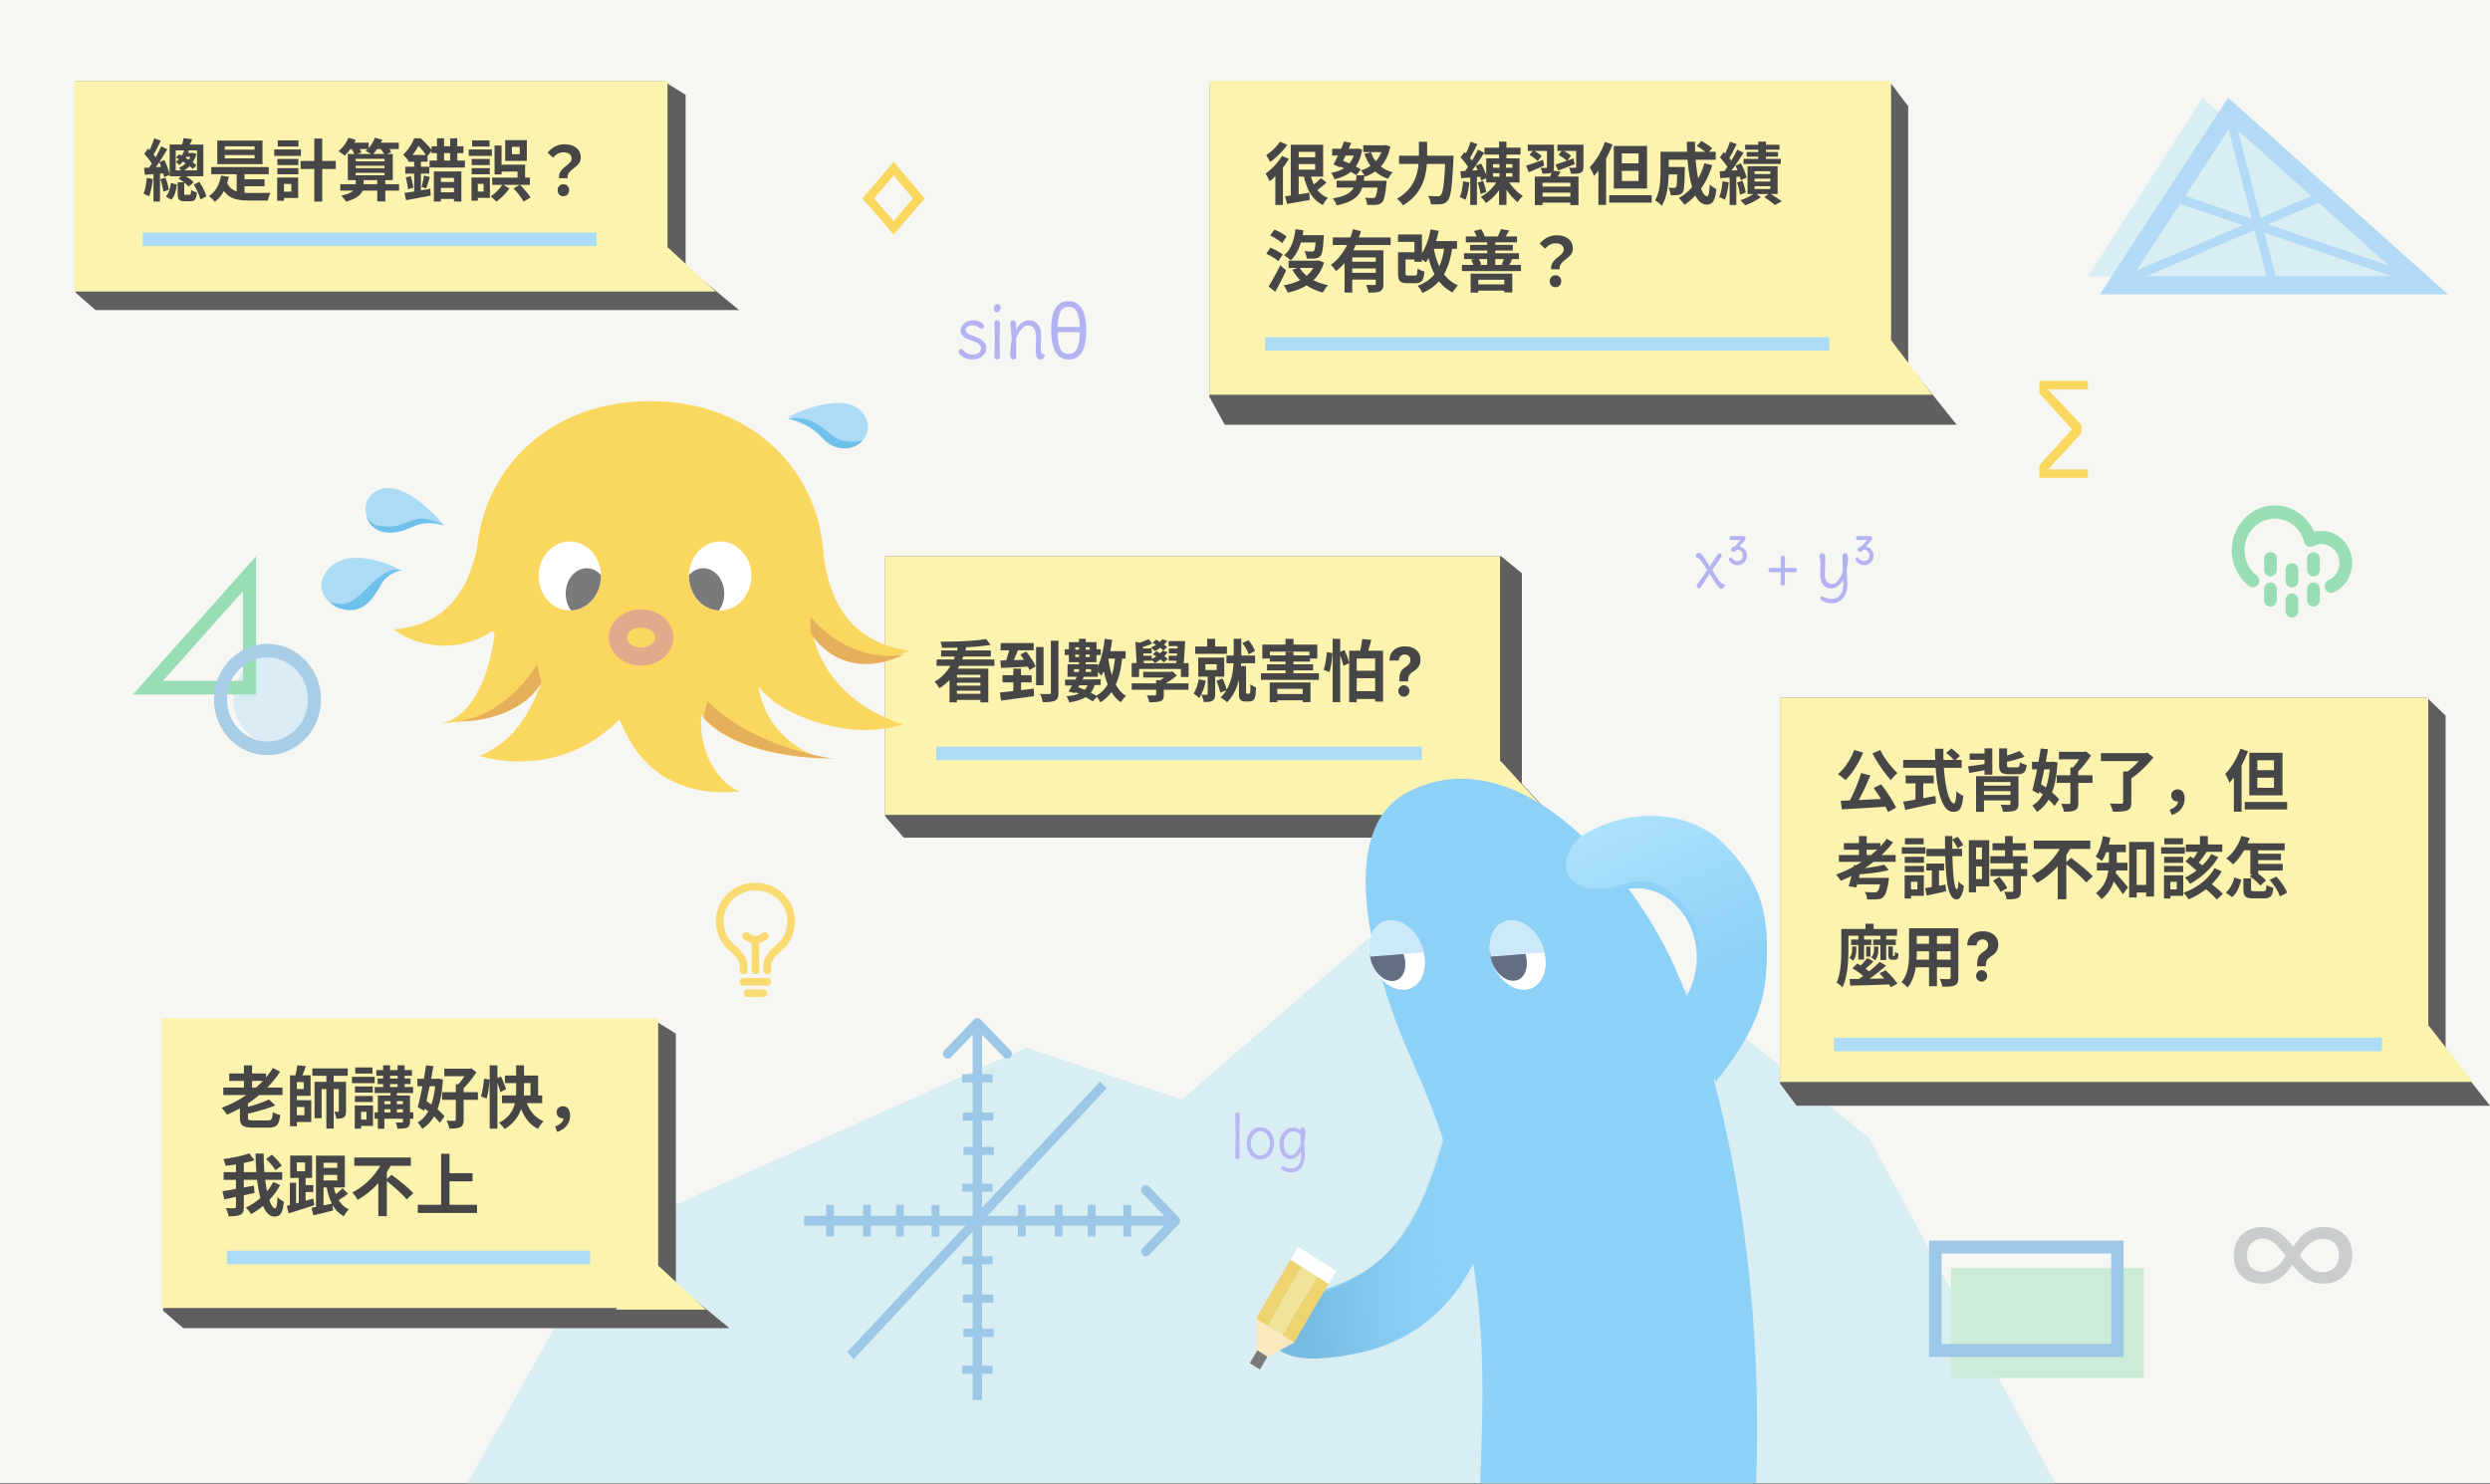 <svg width="688" height="410" viewBox="0 0 688 410" fill="none" xmlns="http://www.w3.org/2000/svg">
    <rect x="0" y="0" width="688" height="410" fill="#333333" stroke="none"/>
    <g clip-path="url(#ajzjnj6fsa)">
        <path fill="#F6F6F3" d="M0 0h688v409.848H0z"/>
        <path d="m129.024 410.104-.024.044v-.044h.024l38.349-68.551 116.151-52.089 43.061 14.303 85.355-73.693 104.523 84.35 51.567 95.64h-45.365l-393.641.04z" fill="#D9EEF3"/>
        <ellipse cx="76.594" cy="193.28" rx="12.094" ry="12.575" fill="#D9EBF5"/>
        <path fill-rule="evenodd" clip-rule="evenodd" d="M70.771 153.693v38.191H36.73l34.041-38.191zm-25.753 34.441h22.107v-24.801l-22.107 24.801z" fill="#98DDB4"/>
        <path fill-rule="evenodd" clip-rule="evenodd" d="m246.94 44.71 8.552 10.131-8.552 9.968-8.648-9.968 8.648-10.13zm-5.429 10.118 5.419 6.246 5.359-6.246-5.359-6.348-5.419 6.348z" fill="#FAD75E"/>
        <path fill-rule="evenodd" clip-rule="evenodd" d="M73.906 204.902c6.173 0 11.176-5.203 11.176-11.621s-5.003-11.62-11.176-11.62c-6.172 0-11.176 5.202-11.176 11.62 0 6.418 5.004 11.621 11.176 11.621zm0 3.749c8.164 0 14.781-6.881 14.781-15.37 0-8.488-6.617-15.369-14.78-15.369-8.164 0-14.782 6.881-14.782 15.369 0 8.489 6.618 15.37 14.781 15.37z" fill="#A7CDE7"/>
        <path fill-rule="evenodd" clip-rule="evenodd" d="M270.97 281.697a1.256 1.256 0 0 0-1.824 0l-8.21 8.527a1.377 1.377 0 0 0 0 1.895 1.258 1.258 0 0 0 1.825 0l6.007-6.24v10.954h-2.92v2.234h2.92v8.335h-2.745v2.233h2.745v7.241h-2.569v2.234h2.569v7.97h-2.92v2.233h2.92v6.654h-9.213v-3.033h-2.15v3.033h-7.674v-3.033h-2.15v3.033h-6.972v-3.033h-2.15v3.033h-8.025v-3.033h-2.15v3.033h-6.117v2.68h6.117v3.033h2.15v-3.033h8.025v3.033h2.15v-3.033h6.972v3.033h2.15v-3.033h7.674v3.033h2.15v-3.033h9.213v8.476h-2.92v2.233h2.92v8.335h-2.745v2.233h2.745v7.242h-2.569v2.233h2.569v7.97h-2.92v2.233h2.92v7.265h2.58v-7.265h2.92v-2.233h-2.92v-7.97h3.271v-2.233h-3.271v-7.242h3.096v-2.233h-3.096v-8.335h2.92v-2.233h-2.92v-8.476h9.915v3.033h2.15v-3.033h8.024v3.033h2.15v-3.033h6.973v3.033h2.15v-3.033h7.673v3.033h2.15v-3.033h9.143l-6.007 6.239a1.377 1.377 0 0 0 0 1.895 1.255 1.255 0 0 0 1.824 0l8.21-8.527a1.377 1.377 0 0 0 0-1.895l-8.21-8.526a1.255 1.255 0 0 0-1.824 0 1.375 1.375 0 0 0 0 1.894l6.007 6.24h-9.143v-3.033h-2.15v3.033h-7.673v-3.033h-2.15v3.033h-6.973v-3.033h-2.15v3.033h-8.024v-3.033h-2.15v3.033h-9.915v-6.654h2.92v-2.233h-2.92v-7.97h3.271v-2.234h-3.271v-7.241h3.096v-2.233h-3.096v-8.335h2.92v-2.234h-2.92v-10.954l6.007 6.24a1.258 1.258 0 0 0 1.825 0 1.378 1.378 0 0 0 0-1.895l-8.21-8.527z" fill="#9CC7E6"/>
        <path fill-rule="evenodd" clip-rule="evenodd" d="m234.047 373.637 69.877-74.798 1.851 1.866-69.877 74.798-1.851-1.866z" fill="#9CC7E6"/>
        <path fill="#CDEBD9" d="M539.041 350.375h53.32v30.37h-53.32z"/>
        <path d="m608.591 27.025 57.013 49.368h-88.687l31.674-49.368z" fill="#D9EEF3"/>
        <path fill-rule="evenodd" clip-rule="evenodd" d="M583.331 346.354h-46.87v25.011h46.87v-25.011zm-50.31-3.573v32.157h53.75v-32.157h-53.75z" fill="#9CC7E6"/>
        <path fill-rule="evenodd" clip-rule="evenodd" d="m676.354 81.314-60.697-54.3-35.453 54.3h96.15zm-60.575-45.538-11.997 18.375 18.373 6.283-6.376-24.658zm-25.45 38.98 12.042-18.444 17.331 5.928-29.373 12.516zm2.768 1.535h33.158l-3.291-12.727-29.867 12.727zm33.581-14.31 33.441 11.438-19.45-17.4-13.991 5.963zm11.936-7.8-20.258-18.123 6.231 24.1 14.027-5.977zm-9.856 22.11-3.107-12.016 35.134 12.016h-32.027z" fill="#B2D9F5"/>
        <path d="M563.479 132.018v-3.43l9.013-9.969-9.013-9.933v-3.43h13.416v2.322h-11.076l9.288 9.826v2.323l-9.22 9.968h11.008v2.323h-13.416z" fill="#FAD75E"/>
        <path d="M244.562 153.693h170.189l5.75 4.713v58.128l13.799 14.924H249.737l-5.175-5.891v-71.874z" fill="#5F5F5F"/>
        <path fill-rule="evenodd" clip-rule="evenodd" d="M414.464 153.693H244.562v71.481h183.701l-13.664-14.924-.135.166v-56.723z" fill="#FBF3AE"/>
        <path fill="#ACDBF5" d="M258.697 206.309h134.158v3.726H258.697z"/>
        <path d="M386.647 188.275v-.224c.005-.772.07-1.388.198-1.846.131-.459.322-.829.572-1.112.251-.282.552-.538.904-.767.263-.176.498-.359.706-.549.208-.19.373-.399.496-.629.123-.233.185-.494.185-.78 0-.305-.07-.571-.21-.801a1.426 1.426 0 0 0-.566-.529 1.642 1.642 0 0 0-.777-.185c-.275 0-.536.064-.782.192a1.51 1.51 0 0 0-.605.555c-.157.243-.241.545-.254.907h-2.596c.021-.882.225-1.61.611-2.183a3.526 3.526 0 0 1 1.533-1.29 5.061 5.061 0 0 1 2.106-.43c.844 0 1.591.145 2.24.436.649.287 1.158.704 1.527 1.25.369.547.553 1.207.553 1.979 0 .516-.083.974-.248 1.376a3.357 3.357 0 0 1-.681 1.058c-.292.304-.638.58-1.037.827a4.204 4.204 0 0 0-.827.648 2.214 2.214 0 0 0-.477.781c-.102.295-.155.659-.159 1.092v.224h-2.412zm1.26 4.234c-.424 0-.787-.154-1.088-.463a1.554 1.554 0 0 1-.439-1.124 1.526 1.526 0 0 1 .439-1.112 1.468 1.468 0 0 1 1.088-.463c.403 0 .757.155 1.063.463.305.309.46.68.464 1.112a1.58 1.58 0 0 1-.222.8c-.14.238-.325.43-.554.576a1.404 1.404 0 0 1-.751.211zM368.223 176.521h2.078v17.494h-2.078v-17.494zm-1.613 3.689 1.559.224c-.089 1.602-.394 3.837-.824 5.272l-1.613-.615c.43-1.248.753-3.335.878-4.881zm3.351.037 1.523-.652c.537 1.174 1.111 2.683 1.308 3.633l-1.613.764c-.179-.969-.717-2.534-1.218-3.745zm2.813-.447h9.37v14.066h-2.186v-11.923h-5.088v12.072h-2.096V179.8zm3.601-3.241 2.508.261c-.394 1.602-.878 3.222-1.29 4.303l-1.988-.335c.304-1.174.645-2.944.77-4.229zm-2.634 8.774h7.31v2.068h-7.31v-2.068zm0 5.645h7.31v2.161h-7.31v-2.161zM355.216 180.136h2.168v6.706h-2.168v-6.706zm-4.372.968h11.109v1.696h-11.109v-1.696zm-.752 2.459h12.721v1.658h-12.721v-1.658zm1.505 8.197h9.531v1.752h-9.531v-1.752zm-3.207-5.719h16.035v1.807H348.39v-1.807zm2.454 2.534h11.252v5.421h-2.168v-3.67h-7.005v3.689h-2.079v-5.44zm4.354-12.054h2.222v2.683h-2.222v-2.683zm-6.414 1.584h15.193v3.856h-2.186v-1.9H350.88v1.9h-2.096v-3.856zM333.555 176.521h2.186v3.222h-2.186v-3.222zm-3.315 2.123h8.762v2.012h-8.762v-2.012zm8.636 2.497h7.919v2.123h-7.919v-2.123zm-5.823 2.403v1.583h3.136v-1.583h-3.136zm-1.971-1.844h7.185v5.272h-7.185V181.7zm2.616 4.508h2.061v5.551c0 .951-.162 1.509-.753 1.863-.591.317-1.362.354-2.401.354-.071-.614-.376-1.471-.645-2.012.609.019 1.272.019 1.469.019.197-.019.269-.074.269-.261v-5.514zm-2.472 1.472 1.935.428c-.359 1.77-1.022 3.614-1.81 4.788-.34-.354-1.129-.969-1.577-1.248.681-.988 1.183-2.497 1.452-3.968zm4.891.428 1.684-.615c.484 1.006.95 2.31 1.129 3.186l-1.756.689c-.179-.875-.627-2.254-1.057-3.26zm7.149-10.414 1.666-.782c.806.875 1.541 2.105 1.845 2.981l-1.773.894c-.269-.876-.986-2.161-1.738-3.093zm-2.383-1.192h2.096v4.769c0 3.819-.412 9.278-3.942 12.78-.394-.41-1.272-1.043-1.809-1.323 3.35-3.167 3.655-8.159 3.655-11.457v-4.769zm1.451 7.545h1.953v7.247c0 .112.018.242.072.279.053.093.161.131.268.131h.359a.442.442 0 0 0 .304-.112c.072-.075.126-.261.161-.447.036-.336.054-1.155.036-2.105.377.354 1.057.726 1.559.894-.036 1.006-.125 2.105-.233 2.571-.125.465-.322.782-.627 1.024-.269.187-.681.298-1.093.298h-1.057c-.484 0-.967-.13-1.29-.465-.34-.373-.412-.708-.412-1.901v-7.414zM312.7 188.816h15.677v1.769H312.7v-1.769zm3.171-3.186h7.632v1.583h-7.632v-1.583zm3.583 2.329h2.114v3.986c0 1.006-.197 1.509-.949 1.789-.717.279-1.72.298-3.082.298a7.258 7.258 0 0 0-.663-1.882c.86.038 1.935.019 2.204.019.287-.019.376-.075.376-.298v-3.912zm3.548-2.329h.519l.448-.112 1.201 1.137a23.912 23.912 0 0 1-4.211 2.775c-.233-.335-.717-.875-.967-1.136 1.075-.559 2.4-1.602 3.01-2.291v-.373zm-10.32-2.403h15.73v3.837h-2.132v-2.216h-11.556v2.216h-2.042v-3.837zm1.039-5.887 2.508.521c-.036.149-.179.243-.466.299l.323 5.775h-1.989l-.376-6.595zm11.699-.205h2.043c-.108 2.291-.287 5.123-.484 6.893h-2.06c.233-1.826.43-4.658.501-6.893zm-2.526 0h3.315v1.397h-3.315v-1.397zm-5.554-.522 1.003 1.193c-.985.503-2.347.894-3.296 1.136l-.86-1.155c.949-.224 2.329-.801 3.153-1.174zm-2.49 2.553h3.368v1.378h-3.368v-1.378zm.053 2.03h3.351v1.379h-3.351v-1.379zm8.063-2.03h3.028v1.378h-3.028v-1.378zm-.054 2.03h3.028v1.379h-3.028v-1.379zm-1.774-4.564 1.38.428c-.806 1.137-2.15 2.199-3.368 2.869-.233-.279-.789-.763-1.129-1.006 1.236-.559 2.436-1.378 3.117-2.291zm-2.669.969.967-.839c1.057.522 2.383 1.398 3.046 2.05l-1.021.931c-.627-.633-1.935-1.546-2.992-2.142zm2.741 2.161 1.415.428c-.824 1.211-2.221 2.329-3.475 3.018a10.639 10.639 0 0 0-1.147-1.006c1.272-.596 2.526-1.472 3.207-2.44zm-2.688 1.024.986-.857c1.075.559 2.454 1.472 3.153 2.143l-1.075.95c-.627-.671-1.971-1.621-3.064-2.236zM305.067 179.93h5.948v2.049h-5.948v-2.049zm.179-3.428 2.06.317c-.519 3.837-1.451 7.563-3.028 9.911-.286-.41-1.075-1.249-1.522-1.621 1.379-2.012 2.114-5.254 2.49-8.607zm2.902 4.62 1.989.168c-.627 6.166-2.132 10.283-6.109 12.798-.18-.466-.789-1.397-1.147-1.826 3.547-2.03 4.82-5.756 5.267-11.14zm-1.952.522c.609 4.713 1.935 8.793 4.927 10.637-.466.391-1.111 1.23-1.416 1.77-3.261-2.254-4.604-6.632-5.339-12.147l1.828-.26zm-8.063-5.123h1.845v9.948h-1.845v-9.948zm-1.039 2.328v2.702h4.013v-2.702h-4.013zm-1.756-1.416h7.633v5.533h-7.633v-5.533zm1.398 7.471v.764h4.73v-.764h-4.73zm-1.774-1.36h8.367v3.465h-8.367v-3.465zm-.717 4.247c2.508 0 6.325-.055 9.908-.111l-.054 1.565c-3.547.093-7.292.149-9.8.186l-.054-1.64zm3.458-1.173 1.774.428a74.528 74.528 0 0 1-2.509 4.471l-1.737-.447c.752-1.173 1.773-3.018 2.472-4.452zm-1.093 4.452 1.021-1.285c2.061.726 4.282 1.807 5.572 2.664l-1.325 1.36c-1.183-.876-3.261-1.975-5.268-2.739zm4.157-2.496 1.791.205c-.734 3.316-2.884 4.583-7.148 5.309-.108-.577-.448-1.285-.753-1.714 3.619-.335 5.429-1.248 6.11-3.8zm-6.576-9.184h1.81v.13h6.092v-.13h2.06v1.602h-2.06v-.131h-6.092v.131h-1.81v-1.602zM276.471 177.695h9.138v1.993h-9.138v-1.993zm.538 8.868h8.045v1.993h-8.045v-1.993zm2.974-1.807h2.132v7.023l-2.132.335v-7.358zm-3.709 6.594c2.383-.223 6.02-.67 9.371-1.08l.054 2.086c-3.208.447-6.648.913-9.102 1.23l-.323-2.236zm.162-8.849c2.06-.037 5.178-.13 8.17-.242l-.054 1.919c-2.849.168-5.841.298-7.991.391l-.125-2.068zm5.5-1.62 1.595-.876c1.003 1.267 2.15 2.981 2.598 4.154l-1.703 1.006c-.412-1.155-1.505-2.962-2.49-4.284zm-2.92-1.975 2.329.503c-.627 1.583-1.326 3.372-1.917 4.527l-1.81-.503c.52-1.23 1.111-3.149 1.398-4.527zm7.256-.112h2.06v10.544h-2.06v-10.544zm4.085-1.751h2.096v14.307c0 1.267-.233 1.882-.949 2.236-.717.354-1.882.428-3.405.428-.089-.633-.394-1.639-.698-2.272 1.075.056 2.168.037 2.526.037.322-.019.43-.112.43-.447v-14.289zM262.354 184.755h10.714v9.314H270.9v-7.619h-6.486v7.619h-2.06v-9.314zm-3.566-2.534h15.964v1.751h-15.964v-1.751zm1.254-2.496h13.725v1.695h-13.725v-1.695zm3.709 7.507h8.027v1.416h-8.027v-1.416zm0 2.217h8.027v1.397h-8.027v-1.397zm-.251 2.254h8.278v1.696H263.5v-1.696zm8.959-15.127 1.254 1.602c-3.673.634-9.012.857-13.456.82-.035-.484-.233-1.23-.412-1.677 4.39 0 9.586-.223 12.614-.745zm-7.633 1.546 2.24.466c-1.219 4.639-3.369 9.073-7.507 11.55-.287-.503-.914-1.341-1.344-1.769 3.798-2.124 5.769-6.223 6.611-10.247z" fill="#464646"/>
        <path d="M334.146 23.125h188.376l4.722 6.216v71.258l13.391 16.766h-202.24l-4.249-7.77v-86.47z" fill="#5F5F5F"/>
        <path fill-rule="evenodd" clip-rule="evenodd" d="M522.522 22.355H334.146v86.723h199.77l-11.394-15.074V22.356z" fill="#FBF3AE"/>
        <path fill="#ACDBF5" d="M349.554 93.147h155.875v3.726H349.554z"/>
        <path d="M428.62 74.388c-.376-2.925 3.44-3.577 3.44-5.384 0-1.136-.86-1.77-2.275-1.77-1.093 0-1.989.522-2.867 1.472l-1.469-1.397c1.147-1.379 2.724-2.291 4.641-2.291 2.598 0 4.497 1.266 4.497 3.744 0 2.72-3.924 3.055-3.637 5.626h-2.33zm1.183 4.974c-.932 0-1.595-.689-1.595-1.658 0-.968.681-1.64 1.595-1.64.896 0 1.577.672 1.577 1.64 0 .969-.681 1.658-1.577 1.658zM407.318 78.58h9.442v1.715h-9.442V78.58zm-.968-2.98h11.503v5.198h-2.204v-3.503h-7.184v3.559h-2.115V75.6zm-1.343-10.265h14.154v1.621h-14.154v-1.62zm-.502 4.639h15.193v1.62h-15.193v-1.62zm1.684-2.31h11.807v1.565h-11.807v-1.565zm-2.257 5.533h16.322v1.714h-16.322v-1.714zm6.987-7.08h2.222v7.788h-2.222v-7.787zm-3.637-2.272 1.953-.522a7.73 7.73 0 0 1 .967 1.92l-2.042.614c-.125-.54-.502-1.397-.878-2.012zm-.824 7.936 1.989-.447c.358.522.698 1.23.842 1.714l-2.079.54c-.089-.503-.43-1.267-.752-1.807zm8.259-8.476 2.276.39c-.43.802-.86 1.491-1.201 1.994l-1.952-.372c.304-.596.698-1.416.877-2.012zm.914 8.048 2.204.335c-.376.708-.681 1.285-.95 1.714l-2.006-.335c.251-.503.573-1.211.752-1.714zM387.448 69.694h4.174v2.012h-4.174v-2.012zm-1.165-4.918h6.611v7.564h-2.078v-5.496h-4.533v-2.068zm0 4.918h2.079v5.7c0 .672.107.746.752.746h1.828c.555 0 .662-.26.734-1.956.43.354 1.326.708 1.917.857-.251 2.534-.824 3.204-2.454 3.204h-2.33c-1.97 0-2.526-.615-2.526-2.813v-5.738zm8.851-3.074h7.453v2.124h-7.453V66.62zm.143-3.241 2.24.41c-.717 3.446-1.971 6.688-3.583 8.7-.412-.392-1.362-1.1-1.9-1.435 1.595-1.732 2.688-4.639 3.243-7.675zm3.906 4.154 2.186.242c-.914 6.875-3.153 10.899-8.349 13.171-.215-.521-.878-1.508-1.29-1.993 4.837-1.807 6.754-5.328 7.453-11.42zm-3.081.764c.877 4.918 2.812 8.85 6.754 10.544-.484.448-1.164 1.36-1.487 1.975-4.246-2.105-6.163-6.39-7.238-12.165l1.971-.354zM368.259 65.615h15.982V67.7h-15.982v-2.086zm4.838 6.706h7.793v1.863h-7.793v-1.863zm-1.595-3.148h9.066v1.956h-6.934v9.706h-2.132V69.173zm8.636 0h2.096v9.259c0 1.099-.197 1.714-.931 2.067-.717.336-1.738.355-3.19.355-.089-.615-.376-1.565-.663-2.143.932.056 1.989.037 2.294.037.286 0 .394-.093.394-.354v-9.221zm-6.325-5.831 2.222.521c-1.254 4.21-3.404 8.496-6.898 11.03-.304-.504-.985-1.305-1.415-1.734 3.189-2.18 5.196-6.184 6.091-9.817zm-.716 12.053h7.793v1.863h-7.793v-1.863zM358.459 64.981h6.038v2.012h-6.038v-2.012zm-2.419 7.042h8.314v2.012h-8.314v-2.012zm7.597-7.042h2.15s-.018.54-.054.82c-.179 3.018-.412 4.378-.896 4.937-.394.447-.842.615-1.451.67-.502.056-1.379.075-2.329.038-.054-.615-.305-1.49-.645-2.05.806.075 1.612.094 1.971.094.286 0 .466-.02.645-.168.286-.298.466-1.397.609-4.061v-.28zm-5.698-1.64 2.204.299c-.484 3.595-1.612 6.483-3.494 8.29-.376-.354-1.325-1.08-1.845-1.397 1.828-1.49 2.777-4.08 3.135-7.191zm5.662 8.682h.43l.376-.074 1.434.596c-1.541 4.955-5.25 7.247-10.069 8.308-.198-.596-.681-1.527-1.075-2.03 4.353-.708 7.74-2.739 8.904-6.483v-.317zm-4.604 1.807c1.397 2.46 4.3 4.248 7.937 4.974-.484.485-1.093 1.416-1.416 2.03-3.834-.987-6.683-3.148-8.439-6.315l1.918-.689zm-8.045-8.756 1.165-1.64c1.146.467 2.651 1.268 3.368 1.938l-1.254 1.826c-.681-.69-2.132-1.583-3.279-2.124zm-1.075 5.049 1.129-1.677c1.146.447 2.669 1.248 3.422 1.882l-1.219 1.844c-.68-.652-2.167-1.528-3.332-2.05zm.627 9.035c.914-1.416 2.204-3.726 3.243-5.887l1.612 1.453a76.956 76.956 0 0 1-3.01 5.887l-1.845-1.453zM485.81 39.14h2.132v5.962h-2.132v-5.961zm-3.619.858h9.496v1.36h-9.496v-1.36zm.43 1.993h8.654v1.285h-8.654v-1.285zm-.878 1.919h10.302v1.397h-10.302V43.91zm3.046 5.458v.801h4.354v-.8h-4.354zm0 2.068v.801h4.354v-.8h-4.354zm0-4.117v.764h4.354v-.764h-4.354zm-1.935-1.379h8.313v7.676h-8.313V45.94zm4.623 8.533 1.433-1.08c1.164.726 2.598 1.62 3.404 2.216l-1.863 1.043a38.495 38.495 0 0 0-2.974-2.18zm-2.616-1.174 1.666 1.155c-1.093.876-2.885 1.788-4.336 2.273a13.622 13.622 0 0 0-1.326-1.397c1.434-.429 3.136-1.304 3.996-2.031zm-6.862-14.14 1.863.67c-.735 1.454-1.559 3.112-2.24 4.155l-1.433-.614c.627-1.118 1.398-2.925 1.81-4.21zm2.024 2.199 1.738.838c-1.308 2.086-3.046 4.676-4.425 6.278l-1.237-.727c1.344-1.676 2.975-4.396 3.924-6.39zm-4.802 2.142 1.058-1.49c.931.875 2.024 2.086 2.454 2.962l-1.164 1.714c-.395-.913-1.452-2.236-2.348-3.186zm4.301 2.273 1.505-.634c.68 1.248 1.361 2.87 1.558 3.931l-1.612.745c-.197-1.062-.806-2.757-1.451-4.042zm-4.354 1.546c1.612-.093 3.924-.224 6.163-.373l.018 1.807c-2.132.205-4.336.354-6.038.485l-.143-1.919zm4.784 3.111 1.487-.484c.43 1.043.806 2.403.913 3.297l-1.594.54c-.072-.894-.412-2.291-.806-3.353zm-4.014-.335 1.72.298c-.179 1.788-.555 3.633-1.075 4.825-.358-.242-1.147-.596-1.559-.783.502-1.099.771-2.775.914-4.34zm1.971-1.789h1.845v8.328h-1.845v-8.328zM460.118 46.146h4.138v2.05h-4.138v-2.05zm3.314 0h2.096s-.017.559-.017.82c-.072 3.95-.162 5.607-.574 6.185-.358.465-.716.633-1.236.726-.484.075-1.254.075-2.096.056-.036-.652-.269-1.527-.592-2.086.645.074 1.255.074 1.541.074.251 0 .412-.037.556-.223.215-.298.286-1.602.322-5.217v-.335zm5.393-5.831 1.29-1.36c.986.54 2.311 1.397 2.956 2.012l-1.379 1.509c-.591-.652-1.864-1.565-2.867-2.161zm2.114 4.788 2.168.54c-1.505 4.862-4.139 8.644-7.686 10.917-.323-.466-1.111-1.397-1.559-1.844 3.44-1.92 5.841-5.291 7.077-9.613zm-10.696-3.167h13.814v2.198h-13.814v-2.198zm-1.433 0h2.257v5.477c0 2.794-.304 6.93-1.935 9.445-.358-.447-1.326-1.267-1.827-1.528 1.379-2.235 1.505-5.495 1.505-7.936v-5.458zm7.274-2.776h2.257c-.125 7.6 1.523 15.071 3.333 15.071.412 0 .627-.95.734-3.297.484.521 1.255 1.043 1.828 1.267-.34 3.465-1.057 4.303-2.741 4.303-3.906 0-5.357-8.849-5.411-17.344zM444.638 53.934h11.735v2.068h-11.735v-2.068zm3.494-6.725v2.813h4.604v-2.813h-4.604zm0-4.807v2.739h4.604v-2.739h-4.604zm-2.222-2.067h9.173V52.09h-9.173V40.335zm-2.454-1.118 2.096.69c-1.183 3.185-3.118 6.575-5.124 8.699-.197-.559-.807-1.826-1.183-2.403 1.666-1.677 3.279-4.322 4.211-6.986zm-1.81 5.142 2.132-2.199v14.457h-2.132V44.359zM424.088 48.792h12.058v7.88h-2.24v-6.184h-7.686v6.184h-2.132v-7.88zm1.075 2.757h9.317v1.677h-9.317v-1.677zm.108 2.776h9.298v1.677h-9.298v-1.677zm3.583-7.228 2.311.335c-.466.95-.985 1.882-1.397 2.478l-1.756-.391c.322-.727.681-1.714.842-2.422zm-6.719-7.117h5.787v1.714h-5.787V39.98zm5.303 0h1.935v6.167c0 .875-.179 1.304-.734 1.565-.573.26-1.362.26-2.455.26-.071-.484-.322-1.136-.537-1.583.627.019 1.308.019 1.505.019.215 0 .286-.075.286-.261V39.98zm2.885 0h6.181v1.714h-6.181V39.98zm5.178 0h2.007v6.11c0 .914-.18 1.36-.789 1.659-.609.26-1.469.28-2.651.26a7.082 7.082 0 0 0-.556-1.676c.663.037 1.469.037 1.684.019.233-.019.305-.056.305-.28V39.98zm-5.698 5.478a99.854 99.854 0 0 0 4.945-1.696l.323 1.602a155.37 155.37 0 0 1-4.551 1.752l-.717-1.658zm.843-2.664 1.021-1.304c.806.39 1.881 1.043 2.401 1.546l-1.075 1.453c-.484-.522-1.541-1.23-2.347-1.695zm-8.995 2.98c1.201-.354 2.957-.987 4.695-1.62l.304 1.602a173.775 173.775 0 0 1-4.228 1.844l-.771-1.826zm.95-2.962 1.039-1.285c.788.41 1.828 1.062 2.311 1.565l-1.075 1.415c-.465-.503-1.469-1.23-2.275-1.695zM414.198 49.927h2.042v6.688h-2.042v-6.688zm-4.031-9.128h9.961v1.919h-9.961v-1.92zm2.365 7.042v.987h5.357v-.987h-5.357zm0-2.497v1.006h5.357v-1.006h-5.357zm-1.882-1.583h9.21v6.65h-9.21v-6.65zm5.788 5.719c.931 1.751 2.705 3.67 4.353 4.695-.483.39-1.146 1.155-1.469 1.695-1.666-1.304-3.404-3.614-4.443-5.794l1.559-.596zm-2.545.112 1.649.577c-1.093 2.422-2.957 4.676-4.981 5.924a9.867 9.867 0 0 0-1.416-1.714c1.918-.968 3.799-2.868 4.748-4.787zm.305-10.451h2.042v5.589h-.125v5.272h-1.792v-5.273h-.125v-5.588zm-7.865.018 1.863.67c-.735 1.454-1.559 3.112-2.24 4.155l-1.433-.614c.627-1.118 1.397-2.925 1.81-4.21zm2.024 2.199 1.738.838c-1.308 2.086-3.046 4.676-4.425 6.278l-1.237-.727c1.344-1.676 2.975-4.396 3.924-6.39zm-4.802 2.142 1.058-1.49c.931.875 2.024 2.086 2.454 2.962l-1.164 1.714c-.395-.913-1.452-2.236-2.348-3.186zm4.193 2.329 1.487-.652c.717 1.266 1.398 2.906 1.613 3.968l-1.613.763c-.197-1.08-.824-2.794-1.487-4.08zm-4.246 1.49c1.612-.093 3.923-.224 6.163-.373l.018 1.826c-2.096.168-4.282.335-5.948.466l-.233-1.919zm4.783 3.148 1.505-.484c.413.987.753 2.254.86 3.093l-1.576.54c-.09-.857-.412-2.18-.789-3.149zm-4.013-.372 1.72.298c-.179 1.788-.555 3.633-1.075 4.825-.358-.242-1.147-.596-1.559-.783.502-1.099.771-2.775.914-4.34zm1.971-1.789h1.845v8.328h-1.845v-8.328zM386.552 43.015h13.724v2.292h-13.724v-2.292zm12.846 0h2.24s-.018.764-.054 1.08c-.358 7.453-.717 10.284-1.523 11.272-.52.708-1.039.913-1.827 1.024-.681.112-1.792.093-2.885.038-.036-.652-.34-1.658-.753-2.31a35.58 35.58 0 0 0 2.688.111c.358 0 .573-.074.824-.316.627-.634.986-3.577 1.29-10.452v-.447zm-7.346-3.837h2.276v3.837c0 4.23-.574 10.135-6.665 13.712-.341-.54-1.147-1.416-1.684-1.807 5.572-3.149 6.073-8.31 6.073-11.905v-3.837zM368.08 41.098h6.808v1.882h-6.808v-1.882zm8.618-.95h6.145v1.881h-6.145v-1.881zm-5.304-1.062 1.953.41a111.725 111.725 0 0 1-3.153 6.744l-1.738-.801c.896-1.64 2.132-4.304 2.938-6.353zm-2.114 6.502 1.129-1.416c1.809.633 4.3 1.77 5.59 2.645l-1.236 1.602c-1.183-.857-3.638-2.086-5.483-2.831zm9.55-3.521c.931 2.72 2.938 4.731 5.984 5.551-.43.41-.986 1.248-1.254 1.789-3.351-1.1-5.357-3.465-6.54-6.893l1.81-.447zm-9.514 7.88h12.327v1.881h-12.327v-1.881zm11.467 0h2.347s-.036.596-.072.875c-.287 3.112-.645 4.509-1.183 5.086-.465.466-.949.615-1.576.671-.556.056-1.505.056-2.544.019-.036-.596-.269-1.416-.592-1.975.86.093 1.702.112 2.079.112.304 0 .501-.038.681-.205.34-.336.645-1.547.86-4.285v-.298zm-5.967-1.51h2.186c-.376 4.304-1.344 7.024-7.668 8.31-.179-.578-.681-1.472-1.093-1.92 5.697-.968 6.271-2.98 6.575-6.39zm-.358-7.34h.376l.359-.055 1.182.28c-.86 5.123-3.494 7.228-7.668 8.215-.179-.54-.556-1.36-.914-1.788 3.637-.596 5.984-2.46 6.665-6.39v-.261zm7.722-.95h.358l.359-.074 1.272.429c-.968 4.564-3.494 7.042-7.024 8.308-.232-.521-.698-1.303-1.092-1.732 3.081-.894 5.375-3.167 6.127-6.632v-.298zM356.649 39.998h2.186V54.66l-2.186.522V39.998zm.968 0h7.973v8.812h-7.973v-1.937h5.787v-4.918h-5.787v-1.956zm0 3.466h6.701v1.863h-6.701v-1.863zm-2.526 10.786c1.702-.224 4.246-.615 6.665-1.006l.143 1.993c-2.168.41-4.497.82-6.271 1.118l-.537-2.105zm6.933-6.297c.681 3.149 2.186 5.664 4.909 6.744-.465.429-1.11 1.323-1.415 1.938-3.028-1.435-4.497-4.378-5.357-8.346l1.863-.336zm2.974 1.248 1.523 1.23a21.28 21.28 0 0 1-3.171 2.478l-1.362-1.174c.932-.615 2.24-1.695 3.01-2.534zm-10.785-6.11 1.917.801c-1.326 2.291-3.44 4.713-5.322 6.222-.197-.484-.788-1.64-1.128-2.123 1.648-1.193 3.458-3.056 4.533-4.9zm-.556-3.93 2.043.856c-1.219 1.733-3.064 3.596-4.784 4.732-.215-.503-.735-1.416-1.057-1.882 1.415-.912 3.028-2.459 3.798-3.707zm-1.272 8.252 1.989-2.068.107.056v11.234h-2.096v-9.222z" fill="#464646"/>
        <path d="M20.886 22.355h162.392l6.158 3.838v47.33l14.779 12.153H26.428l-5.542-4.797V22.355z" fill="#5F5F5F"/>
        <path fill-rule="evenodd" clip-rule="evenodd" d="M184.442 22.355H20.604V80.56H197.75l-13.176-12.152-.131.135V22.355z" fill="#FBF3AE"/>
        <path fill="#ACDBF5" d="M39.417 64.272h125.417v3.726H39.417z"/>
        <path d="M154.496 49.238c-.376-2.925 3.44-3.577 3.44-5.384 0-1.136-.86-1.77-2.275-1.77-1.093 0-1.989.522-2.867 1.472l-1.469-1.397c1.147-1.379 2.724-2.292 4.641-2.292 2.598 0 4.497 1.267 4.497 3.745 0 2.72-3.924 3.055-3.637 5.626h-2.33zm1.183 4.974c-.932 0-1.595-.69-1.595-1.658 0-.969.681-1.64 1.595-1.64.896 0 1.577.671 1.577 1.64 0 .969-.681 1.658-1.577 1.658zM136.006 49.07h10.41v2.012h-10.41V49.07zm5.447-8.495v2.03h2.15v-2.03h-2.15zm-1.863-1.845h5.984v5.72h-5.984v-5.72zm2.293 13.32 1.774-1.005c1.039 1.043 2.329 2.514 2.92 3.52l-1.917 1.137c-.502-1.006-1.738-2.552-2.777-3.651zm-5.232-11.83h1.935v7.974h-1.935v-7.973zm2.204 10.731 1.881 1.118c-.86 1.286-2.329 2.776-3.619 3.633-.358-.429-1.057-1.062-1.559-1.435 1.255-.763 2.616-2.217 3.297-3.316zm-1.182-5.458h7.417v4.546h-2.096v-2.627h-5.321v-1.919zm-7.346-1.565h4.999v1.677h-4.999v-1.677zm.107-5.142h4.838v1.696h-4.838v-1.696zm-.107 7.676h4.999v1.695h-4.999v-1.695zm-.806-5.16h6.396v1.77h-6.396v-1.77zm1.791 7.75h4.049v5.625h-4.049v-1.75h2.294v-2.125h-2.294v-1.75zm-1.039 0h1.756v6.408h-1.756V49.05zM119.254 40.426h8.797v1.881h-8.797v-1.881zm-.556 3.93h9.765v1.938h-9.765v-1.937zm2.043 5.925h5.536v1.64h-5.536v-1.64zm0 2.85h5.536v1.826h-5.536V53.13zm-.86-5.756h7.597v8.308h-2.043v-6.538h-3.601v6.538h-1.953v-8.308zm.86-9.166h1.953v7.228h-1.953V38.21zm3.637 0h1.971v7.228h-1.971V38.21zm-11.592 4.62h5.339v1.863h-5.339v-1.863zm-.806 3.242h6.647v1.9h-6.647v-1.9zm.125 2.962 1.398-.373c.322 1.025.609 2.347.716 3.204l-1.505.429c-.054-.894-.304-2.217-.609-3.26zm-.34 4.266c1.809-.242 4.533-.69 7.13-1.136l.108 1.881c-2.365.466-4.891.931-6.808 1.267l-.43-2.012zm5.375-4.807 1.63.41c-.358 1.118-.699 2.366-1.003 3.149l-1.272-.392c.233-.875.537-2.235.645-3.167zm-2.706-4.862h1.864v10.004l-1.864.335V43.63zm0-5.421h1.165v.41h.609v.596c-.681 1.416-1.774 3.353-3.548 5.03-.268-.466-.895-1.192-1.307-1.49 1.505-1.342 2.526-3.093 3.081-4.546zm.269 0h1.505c1.093.969 2.49 2.366 3.153 3.372l-1.397 1.714c-.574-.988-1.846-2.627-2.885-3.503h-.376V38.21zM94.027 50.896h16.233v1.77H94.027v-1.77zm4.246-5.086v.671h7.973v-.67h-7.973zm0 1.938v.69h7.973v-.69h-7.973zm0-3.856v.67h7.973v-.67h-7.973zm-2.168-1.342h12.417v7.229H96.105V42.55zm8.135 6.875h2.221v6.24h-2.221v-6.24zM96.213 39.42h5.644v1.77h-5.644v-1.77zm7.113 0h6.862v1.77h-6.862v-1.77zm-7.041-1.36 2.006.578c-.734 1.64-1.935 3.316-3.028 4.36-.412-.355-1.254-.932-1.738-1.212 1.13-.894 2.186-2.328 2.76-3.726zm7.292 0 2.042.522c-.609 1.62-1.702 3.204-2.723 4.192-.448-.336-1.38-.82-1.899-1.043 1.128-.876 2.078-2.273 2.58-3.67zm-6.647 2.72 1.773-.614c.448.577.95 1.397 1.165 1.956l-1.863.69c-.197-.541-.645-1.417-1.075-2.032zm7.883-.018 1.72-.745c.573.577 1.272 1.397 1.594 1.993l-1.809.82c-.287-.56-.932-1.453-1.505-2.068zm-6.522 8.644h2.168v1.788c0 1.752-.914 3.465-4.855 4.509-.287-.466-.878-1.211-1.344-1.64 3.44-.689 4.031-1.937 4.031-2.906v-1.751zM83.063 44.468h9.71v2.217h-9.71v-2.217zm3.78-6.185h2.186v17.419h-2.186V38.283zm-10.195 5.645h5.788v1.677h-5.788v-1.677zm.108-5.142h5.715v1.695h-5.715v-1.695zm-.108 7.675h5.788v1.696h-5.788v-1.695zm-.877-5.16h7.381v1.77H75.77v-1.77zm1.863 7.75h4.748v5.663h-4.748v-1.77H80.5v-2.123h-2.867v-1.77zm-1.04 0h1.864v6.409h-1.863V49.05zM58.373 46.165h15.875v1.975H58.373v-1.975zm8.027 3.372h6.701v1.919h-6.7v-1.919zm-1.003-2.366h2.168v6.893h-2.168v-6.893zm-2.777 2.98c.985 2.72 3.26 3.15 6.396 3.168.985.018 4.443 0 5.733-.037-.304.484-.627 1.471-.734 2.123H68.89c-4.121 0-6.576-.764-8.045-4.657l1.774-.596zm-1.559-1.62 2.15.317c-.591 3.074-1.881 5.42-3.87 6.893-.322-.41-1.147-1.23-1.613-1.565 1.828-1.174 2.92-3.149 3.333-5.645zm1.057-5.7v.93h8.224v-.93h-8.224zm0-2.404v.932h8.224v-.932h-8.224zm-2.078-1.583h12.488v6.501H60.04v-6.501zM48.555 41.563v5.515h5.877v-5.515h-5.877zm-1.684-1.62h9.316v8.774h-9.316v-8.774zm3.852-1.789 2.383.336a30.903 30.903 0 0 1-1.29 2.626l-1.792-.39c.269-.765.573-1.808.699-2.572zm-1.38 11.197 1.254-1.1c1.022.522 2.276 1.398 2.885 2.106l-1.362 1.21c-.555-.67-1.773-1.62-2.777-2.216zm4.193 1.676 1.54-.782c.86 1.23 1.649 2.887 1.936 4.024l-1.649.857c-.25-1.155-1.003-2.85-1.827-4.099zm-4.444-.67h1.81v2.962c0 .465.054.503.43.503h1.021c.34 0 .412-.15.466-1.36.34.298 1.111.596 1.613.726-.197 1.938-.7 2.422-1.846 2.422h-1.54c-1.613 0-1.953-.559-1.953-2.273v-2.98zm-1.88.205 1.665.41c-.215 1.602-.573 3.222-1.505 4.191l-1.54-.857c.806-.875 1.218-2.291 1.38-3.744zm3.726-9.092 1.308.205c-.52 1.416-1.308 2.832-2.688 3.95-.215-.298-.663-.708-.985-.876a6.845 6.845 0 0 0 2.365-3.279zm.358.801h2.06v1.062h-2.58l.52-1.062zm1.613 0h.25l.233-.056.878.354c-.68 2.404-2.203 4.006-4.03 4.863a4.102 4.102 0 0 0-.825-1.044c1.577-.67 2.992-2.105 3.494-3.912v-.205zm-4.318 1.286.931-.913c1.667.801 3.673 2.105 4.748 3.018l-.95 1.025c-1.038-.97-3.045-2.33-4.73-3.13zm-5.966-5.328 1.81.652c-.718 1.453-1.542 3.111-2.205 4.154l-1.397-.596c.627-1.118 1.397-2.925 1.792-4.21zm1.917 2.198 1.702.801c-1.254 2.105-2.885 4.695-4.193 6.278l-1.2-.689c1.272-1.677 2.813-4.397 3.69-6.39zm-4.695 2.087 1.058-1.472c.913.894 1.988 2.124 2.418 2.962l-1.128 1.677c-.395-.913-1.452-2.236-2.348-3.167zm4.157 2.291 1.416-.596c.645 1.285 1.272 2.98 1.433 4.08l-1.505.67c-.143-1.08-.717-2.831-1.344-4.154zm-4.21 1.584c1.54-.075 3.726-.224 5.876-.373l.018 1.844c-1.988.168-4.067.317-5.661.447l-.233-1.919zm4.497 3.148 1.433-.447c.43 1.062.789 2.459.896 3.372l-1.505.503c-.072-.932-.412-2.348-.824-3.428zm-3.727-.373 1.666.298c-.179 1.77-.573 3.614-1.075 4.807-.34-.242-1.093-.596-1.505-.764.502-1.1.77-2.776.914-4.34zm1.846-1.788h1.81v8.327h-1.81v-8.327z" fill="#464646"/>
        <path d="M45.073 281.77H180.59l6.158 3.837v69.22l14.779 12.152H50.615l-5.542-4.797V281.77z" fill="#5F5F5F"/>
        <path fill-rule="evenodd" clip-rule="evenodd" d="M181.854 281.305H44.792v80.106H170.55l-.439.453h24.95l-13.176-12.152-.031.031v-68.438z" fill="#FBF3AE"/>
        <path fill="#ACDBF5" d="M62.709 345.576h100.333v3.726H62.709z"/>
        <path d="M123.106 324.172h7.453v2.254h-7.453v-2.254zm-7.668 8.737h16.375v2.254h-16.375v-2.254zm6.449-14.102h2.312v15.35h-2.312v-15.35zM97.897 319.83h15.624v2.292H97.897v-2.292zm8.654 6.241 1.666-1.453c1.917 1.453 4.676 3.595 5.984 5.086l-1.827 1.714c-1.183-1.472-3.834-3.764-5.823-5.347zm-.717-5.403 2.401.876c-2.042 3.931-5.303 7.731-9.424 9.967-.34-.596-1.021-1.528-1.47-2.031 3.835-1.881 7.006-5.496 8.493-8.812zm-1.308 4.509 2.365-2.441v13.302h-2.365v-10.861zM82.022 321.19v2.422h2.276v-2.422h-2.276zm-1.845-1.881h6.056v6.185h-6.056v-6.185zm2.383 5.421h1.881v8.309H82.56v-8.309zm-2.473 2.086h1.72v6.781h-1.72v-6.781zm-.842 6.372c1.81-.429 4.658-1.249 7.328-2.012l.269 1.844a511.33 511.33 0 0 1-7.077 2.254l-.52-2.086zm4.193-5.738h3.117v1.937h-3.117v-1.937zm3.87-8.123h2.078V334.1l-2.078.466v-15.239zm1.11 0h6.862v8.793h-6.862v-1.956h4.766v-4.881h-4.766v-1.956zm.036 3.372h5.5v1.938h-5.5v-1.938zm-2.365 11.029c1.487-.261 3.673-.745 5.77-1.192l.197 1.937c-1.882.484-3.906.969-5.483 1.341l-.484-2.086zm5.949-6.725c.555 3.316 1.791 6.017 4.371 7.153-.466.429-1.093 1.304-1.38 1.9-2.938-1.527-4.192-4.601-4.908-8.774l1.917-.279zm2.615 1.322 1.505 1.528c-1.075.801-2.293 1.621-3.225 2.161l-1.164-1.304c.878-.578 2.15-1.621 2.884-2.385zM73.53 320.242l1.612-1.155c.986.875 2.15 2.123 2.688 2.999l-1.738 1.267c-.466-.895-1.595-2.199-2.562-3.111zm-11.736 3.632h16.18v2.124h-16.18v-2.124zm-.34 5.272c2.168-.335 5.572-.95 8.708-1.546l.16 2.031c-2.902.633-6.02 1.285-8.33 1.77l-.538-2.255zm3.745-8.271h2.168v12.593c0 1.211-.233 1.826-.968 2.18-.717.354-1.774.429-3.243.429-.09-.634-.448-1.64-.77-2.273 1.021.056 2.06.056 2.383.037.322 0 .43-.093.43-.41v-12.556zm3.673-2.18 1.45 1.901c-2.328.745-5.392 1.248-7.99 1.546-.108-.522-.376-1.36-.627-1.863 2.526-.354 5.321-.932 7.167-1.584zm1.755.038h2.258c-.126 7.507 1.487 15.145 3.117 15.145.377 0 .574-.913.681-3.129a5.328 5.328 0 0 0 1.756 1.285c-.34 3.297-1.021 4.117-2.652 4.117-3.708 0-5.106-9.054-5.16-17.418zm4.874 7.88 1.899.838c-1.863 3.465-4.784 6.241-8.027 8.029-.322-.558-.913-1.304-1.451-1.807 3.064-1.453 5.984-3.986 7.579-7.06zM153.958 312.751l-.573-1.49c1.505-.503 2.329-1.416 2.329-2.478l-.125-1.844.985 1.676c-.287.28-.663.41-1.057.41-.896 0-1.72-.596-1.72-1.676 0-1.044.806-1.677 1.774-1.677 1.254 0 1.935 1.006 1.935 2.571 0 2.105-1.326 3.819-3.548 4.508zM135.307 294.365h2.132v17.493h-2.132v-17.493zm-1.559 3.689 1.541.223c-.072 1.603-.394 3.819-.824 5.254l-1.595-.596c.43-1.248.753-3.335.878-4.881zm3.207.037 1.469-.652c.538 1.136 1.147 2.627 1.38 3.558l-1.577.764c-.179-.95-.752-2.496-1.272-3.67zm2.562-.913h9.174v6.67h-2.115v-4.583h-7.059v-2.087zm-.824 5.496h11.126v2.142h-11.126v-2.142zm6.343.447c.77 3.074 2.382 5.608 5.16 6.688-.502.484-1.201 1.453-1.523 2.105-3.082-1.49-4.623-4.49-5.572-8.402l1.935-.391zm-2.419-8.756h2.168v6.614c0 3.781-.735 8.234-5.375 10.972-.287-.465-1.022-1.304-1.523-1.732 4.479-2.254 4.73-6.111 4.73-9.259v-6.595zM122.765 295.297h7.275v2.068h-7.275v-2.068zm-.609 6.483h9.89v2.105h-9.89v-2.105zm3.781-2.18h2.168v9.781c0 1.117-.215 1.713-.914 2.067-.717.336-1.702.41-3.028.392-.108-.615-.466-1.584-.753-2.18.914.037 1.846.056 2.15.037.287-.018.377-.093.377-.354V299.6zm3.332-4.303h.52l.448-.112 1.397 1.099c-1.057 1.621-2.58 3.596-3.977 4.825-.287-.391-.878-1.006-1.219-1.304 1.057-1.062 2.294-2.906 2.831-4.024v-.484zm-13.939 2.775h5.787v2.068h-5.787v-2.068zm2.401-3.707 2.024.224c-.68 3.968-1.72 8.961-2.562 12.314l-1.755-.969c.77-2.943 1.737-7.862 2.293-11.569zm-1.362 11.252 1.183-1.564c1.863 1.21 4.228 3.018 5.267 4.415l-1.29 1.807c-1.003-1.416-3.279-3.372-5.16-4.658zm4.014-7.545h.34l.376-.055 1.272.223c-.412 7.266-2.15 11.383-5.697 13.674-.287-.54-.86-1.341-1.29-1.77 3.046-1.658 4.64-5.775 4.999-11.662v-.41zM103.988 295.668h9.837v1.584h-9.837v-1.584zm-.448 4.676h10.607v1.677H103.54v-1.677zm-.035 7.024h10.696v1.751h-10.696v-1.751zm1.845-2.254h7.167v1.378h-7.167v-1.378zm-1.021-7.117h9.119v1.546h-9.119v-1.546zm1.541-3.651h1.917v6.744h-1.917v-6.744zm3.995 0h1.935v6.744h-1.935v-6.744zm-1.971 6.837h1.774v7.228h-1.774v-7.228zm3.44 1.527h1.953v7.191c0 .913-.179 1.379-.788 1.677-.609.261-1.487.279-2.688.279a7.194 7.194 0 0 0-.501-1.714c.698.038 1.505.038 1.72.019.232-.019.304-.074.304-.298v-7.154zm-6.934 0h7.651v1.547h-5.841v7.619h-1.81v-9.166zm-6.324-2.496h4.927v1.677h-4.927v-1.677zm.09-5.272h4.765v1.695h-4.766v-1.695zm-.09 7.88h4.927v1.677h-4.927v-1.677zm-.806-5.291h6.252v1.752h-6.253v-1.752zm1.791 7.918h4.014v5.663h-4.014v-1.751h2.222v-2.142h-2.222v-1.77zm-1.039 0h1.756v6.408h-1.756v-6.408zM80.911 297.121h4.91v5.664h-4.91v-1.882h3.01v-1.9h-3.01v-1.882zm.054 6.875H86v6.017h-5.035v-1.863H84.1v-2.273h-3.135v-1.881zm-.842-6.875h1.9v14.084h-1.9v-14.084zm6.181-1.9h9.765v2.031h-9.765v-2.031zm-4.174-.875 2.383.242c-.413 1.192-.914 2.478-1.326 3.335l-1.684-.336c.25-.95.537-2.273.627-3.241zm8.044 1.844H92.2v15.649h-2.025V296.19zm-3.26 2.739h7.74v1.993h-5.788v8.048h-1.953v-10.041zm6.7 0h1.989v8.066c0 .876-.125 1.416-.645 1.751-.502.336-1.147.354-2.043.354-.053-.559-.304-1.378-.555-1.919.448.019.896.019 1.04.019.16 0 .214-.056.214-.242v-8.029zM61.705 300.494h16.34v2.087h-16.34v-2.087zm1.63-3.875h10.16v2.05h-10.16v-2.05zm4.068-2.254h2.24v7.266h-2.24v-7.266zm6.897 9.427 1.792 1.639c-2.436 1.006-5.662 1.882-8.457 2.478a7.189 7.189 0 0 0-.662-1.695c2.651-.615 5.572-1.547 7.328-2.422zm1.111-8.7 1.99 1.024c-3.513 5.366-8.905 9.446-14.675 11.886-.322-.503-1.057-1.434-1.487-1.9 5.823-2.161 11.037-6.036 14.172-11.01zm-9.12 8.737h2.222v4.918c0 .727.215.839 1.541.839h3.888c1.129 0 1.308-.336 1.451-2.311.502.354 1.434.69 2.025.802-.305 2.794-.968 3.502-3.315 3.502h-4.21c-2.83 0-3.601-.634-3.601-2.813v-4.937z" fill="#464646"/>
        <path fill-rule="evenodd" clip-rule="evenodd" d="M388.752 218.987c-19.619 10.337-10.419 47.751 1.358 73.902 3.462 7.687 6.326 15.073 8.691 22.169-6.507 22.275-13.9 38.361-40.274 42.88-13.232 2.267-6.122 16.756 8.091 16.756 12.863 0 30.401-5.657 40.464-25.568 3.192 20.721 2.634 38.326 2.162 53.22-.156 4.902-.302 9.51-.302 13.839h75.989c2.475-46.865-3.384-88.044-11.439-117.928 5.27-5.327 9.97-12.583 12.396-19.957 4.894-14.874 2.423-37.278-15.341-46.503-12.792-6.644-25.682-3.491-32.391.248-14.245-13.754-32.046-22.203-49.404-13.058zm61.217 26.617c13.599-2.055 24.08 14.894 16.09 29.589-1.95-5.053-3.92-9.474-5.844-13.201-2.745-5.319-6.215-10.948-10.246-16.388z" fill="#8DD1F7"/>
        <ellipse cx="7.303" cy="9.911" rx="7.303" ry="9.911" transform="matrix(.896 -.444 .417 .909 375.318 258.143)" fill="#fff"/>
        <ellipse cx="4.565" cy="6.545" rx="4.565" ry="6.545" transform="matrix(.896 -.444 .417 .909 376.566 260.861)" fill="#626F83"/>
        <path fill-rule="evenodd" clip-rule="evenodd" d="m393.451 263.17-14.887 1.165c-.867-4.088.394-7.996 3.338-9.454 3.614-1.791 8.396.79 10.68 5.764.383.834.671 1.682.869 2.525z" fill="#CCE9FA"/>
        <ellipse cx="7.303" cy="9.911" rx="7.303" ry="9.911" transform="matrix(.896 -.444 .417 .909 408.671 258.141)" fill="#fff"/>
        <ellipse cx="4.727" cy="6.778" rx="4.727" ry="6.778" transform="matrix(.896 -.444 .417 .909 409.725 260.436)" fill="#626F83"/>
        <path fill-rule="evenodd" clip-rule="evenodd" d="m426.804 263.168-14.888 1.165c-.867-4.087.395-7.996 3.338-9.454 3.614-1.791 8.396.79 10.68 5.764a13.4 13.4 0 0 1 .87 2.525z" fill="#CCE9FA"/>
        <path d="M358.296 358.971c14.249-2.678 25.079-10.415 30.493-20.235 6.555-9.821 10.1-25.989 12.54-36.007 9.974 1.983 28.338 14.981 12.824 39.28-18.809 29.46-37.903 32.733-49.587 33.329-11.685.595-13.965-4.762-14.25-7.44-.285-2.678.57-6.844 7.98-8.927z" fill="url(#c23o7mrt2b)"/>
        <path fill="#F2E497" d="m359.665 350.01 4.336 2.74-10.739 18.336-4.336-2.74z"/>
        <path d="m356.568 348.053 3.098 1.957-10.739 18.336-1.779-4.208 9.42-16.085zM367.099 354.705l-3.098-1.957-10.738 18.337 4.416-.295 9.42-16.085z" fill="#EFD370"/>
        <path fill="#fff" d="m358.641 344.514 10.53 6.653-2.072 3.539-10.53-6.653z"/>
        <path d="m357.585 370.952-10.376-6.556.084 12.174 10.292-5.618z" fill="#FAE9BC"/>
        <path fill="#7A7A7A" d="m347.406 373.115 2.787 1.761-2.072 3.539-2.787-1.761z"/>
        <path fill-rule="evenodd" clip-rule="evenodd" d="M227.587 153.77c.019.114.037.227.054.341 2.272 15.733 10.098 23.6 23.478 25.697-12.875 6.294-23.017 1.795-26.508-4.457 4.488 19.539 24.931 24.757 24.931 24.757-15.296 5.068-34.686-2.893-39.977-10.497l-.026.019c2.085 13.231 12.709 18.1 15.882 19.271-22.625 0-31.38-10.161-31.6-11.529-1.122 11.529 5.984 19.931 10.658 21.298-22.064 2.15-29.979-11.528-33.283-19.93-11.406 11.528-26.108 13.583-38.757 10.161 8.569-3.54 13.322-10.282 16.901-19.533l-.153-.113c-5.063 8.346-16.845 9.556-24.407 10.332-1.079.111-2.072.213-2.947.326 9.939-1.929 13.925-16.567 14.838-24.734-.16-.286-.316-.574-.468-.864-11.761 7.583-23.168 2.941-27.459-.39 12.122-1.019 19.833-7.775 23.056-22.29 2.023-22.066 19.854-40.789 47.821-40.789 28.864 0 46.932 19.945 47.966 42.924z" fill="#FAD75E"/>
        <ellipse cx="157.434" cy="159.153" rx="8.611" ry="9.528" fill="#fff"/>
        <path fill-rule="evenodd" clip-rule="evenodd" d="M157.783 168.672c4.594-.202 8.262-4.387 8.262-9.519 0-.098-.001-.196-.004-.293-1.033-1.146-2.413-1.846-3.927-1.846-3.205 0-5.803 3.134-5.803 6.999 0 1.79.556 3.422 1.472 4.659z" fill="#7A7A7A"/>
        <ellipse cx="198.992" cy="159.153" rx="8.611" ry="9.528" fill="#fff"/>
        <path fill-rule="evenodd" clip-rule="evenodd" d="M198.643 168.672c-4.594-.202-8.262-4.387-8.262-9.519 0-.098.001-.196.004-.293 1.033-1.146 2.412-1.846 3.927-1.846 3.205 0 5.803 3.134 5.803 6.999 0 1.79-.556 3.422-1.472 4.659z" fill="#7A7A7A"/>
        <path d="M102.75 136.603c6.355-5.749 16.236 4.114 19.994 8.583-10.91-2.482-9.156 3.487-17.27 1.448-3.801-.956-6.443-6.668-2.724-10.031zM239.302 115.612c-3.638-7.896-16.475-2.914-21.632-.36 10.962 2.218 7.072 6.974 15.3 8.445 3.853.69 8.46-3.465 6.332-8.085z" fill="#ACDBF5"/>
        <path d="M227.236 121.03c-2.983-3.359-7.036-4.81-9.548-5.317 7.035-1.265 10.302 3.544 13.317 5.316 2.412 1.418 6.533 1.098 7.287.507-.754 2.025-6.785 4.303-11.056-.506z" fill="#70C0EC"/>
        <path d="M89.34 159.412c3.95-8.473 15.691-4.882 21.067-2.028-9.436 3.155-5.157 9.486-13.826 10.929-4.06.676-9.553-3.943-7.242-8.901z" fill="#ACDBF5"/>
        <path d="M183.564 176.151c0 2.595-2.542 5.272-6.437 5.272-3.895 0-6.438-2.677-6.438-5.272s2.543-5.272 6.438-5.272c3.895 0 6.437 2.677 6.437 5.272z" stroke="#E0AA8C" stroke-width="5"/>
        <path d="m148.369 183.5 1.235 5.171c-5.924 9.513-18.594 11.03-24.188 10.599 9.872 0 19.58-9.652 22.953-15.77zM194.396 198.114l1.146-4.368c9.862 10.266 27.52 15.016 34.687 15.835-22.016 0-33.349-7.826-35.833-11.467zM223.958 174.703v-4.242c9.526 11.149 21.288 11.513 25.979 10.301-14.288 7.029-23.273-1.111-25.979-6.059z" fill="#E6AF5C"/>
        <path d="M212.014 268.133v-1.579c0-1.908 2.158-3.712 3.558-5 1.974-1.813 3.011-4.25 3.011-7.104 0-5.263-4.361-9.473-9.854-9.473a10.156 10.156 0 0 0-3.775.714 9.858 9.858 0 0 0-3.201 2.052 9.433 9.433 0 0 0-2.135 3.077 9.126 9.126 0 0 0-.743 3.63c0 2.752 1.082 5.354 3.011 7.104 1.393 1.264 3.558 3.072 3.558 5v1.579M206.539 274.447h4.38M205.444 271.291h6.57M208.729 268.133v-8.42" stroke="#F9DB71" stroke-width="2.11" stroke-linecap="round" stroke-linejoin="round"/>
        <path d="M211.33 258.66s-1.472 1.053-2.601 1.053c-1.128 0-2.6-1.053-2.6-1.053" stroke="#F9DB71" stroke-width="2.11" stroke-linecap="round" stroke-linejoin="round"/>
        <path d="M615.438 136.926h35.69v36.461h-35.69v-36.461z" fill="#fff" fill-opacity=".01"/>
        <path fill-rule="evenodd" clip-rule="evenodd" d="M628.55 143.31c-4.626 0-8.38 3.901-8.38 8.72 0 2.853 1.315 5.385 3.354 6.979.776.606.932 1.752.348 2.558a1.716 1.716 0 0 1-2.463.361c-2.885-2.254-4.757-5.85-4.757-9.898 0-6.831 5.325-12.374 11.898-12.374 4.827 0 8.978 2.988 10.845 7.277a8.245 8.245 0 0 1 1.998-.245c4.707 0 8.518 3.968 8.518 8.858 0 3.634-2.103 6.754-5.109 8.12-.89.404-1.927-.017-2.316-.941-.39-.925.016-2.002.906-2.406 1.769-.804 3.002-2.64 3.002-4.773 0-2.877-2.241-5.205-5.001-5.205-.815 0-1.581.202-2.257.559a1.7 1.7 0 0 1-1.512.04 1.805 1.805 0 0 1-.983-1.193c-.964-3.712-4.225-6.437-8.091-6.437z" fill="#98DDB4"/>
        <path fill-rule="evenodd" clip-rule="evenodd" d="M627.334 152.57c.971 0 1.759.818 1.759 1.827v3.038c0 1.009-.788 1.827-1.759 1.827-.971 0-1.759-.818-1.759-1.827v-3.038c0-1.009.788-1.827 1.759-1.827zM633.282 155.607c.972 0 1.759.818 1.759 1.827v3.039c0 1.008-.787 1.826-1.759 1.826-.971 0-1.759-.818-1.759-1.826v-3.039c0-1.009.788-1.827 1.759-1.827zM639.23 152.57c.972 0 1.759.818 1.759 1.827v3.038c0 1.009-.787 1.827-1.759 1.827-.971 0-1.758-.818-1.758-1.827v-3.038c0-1.009.787-1.827 1.758-1.827zM627.334 160.926c.971 0 1.759.818 1.759 1.827v3.038c0 1.009-.788 1.827-1.759 1.827-.971 0-1.759-.818-1.759-1.827v-3.038c0-1.009.788-1.827 1.759-1.827zM633.282 163.963c.972 0 1.759.818 1.759 1.827v3.038c0 1.009-.787 1.827-1.759 1.827-.971 0-1.759-.818-1.759-1.827v-3.038c0-1.009.788-1.827 1.759-1.827zM639.23 160.926c.972 0 1.759.818 1.759 1.827v3.038c0 1.009-.787 1.827-1.759 1.827-.971 0-1.758-.818-1.758-1.827v-3.038c0-1.009.787-1.827 1.758-1.827z" fill="#98DDB4"/>
        <path d="M491.813 192.814h178.816l5.109 4.919v92.215L688 305.523H496.411l-4.599-6.148.001-106.561z" fill="#5F5F5F"/>
        <path fill-rule="evenodd" clip-rule="evenodd" d="M670.94 192.814H491.812v106.151h168.381-.001 23.031l-12.162-15.574-.121.173v-90.75z" fill="#FBF3AE"/>
        <path fill="#ACDBF5" d="M506.74 286.738h151.406v3.726H506.74z"/>
        <path d="M546.285 266.996v-.225c.004-.772.07-1.387.197-1.845.132-.459.323-.83.573-1.112.25-.282.551-.538.903-.767.263-.177.499-.36.707-.549.208-.19.373-.4.496-.629.123-.234.185-.494.185-.781 0-.304-.07-.571-.21-.8a1.416 1.416 0 0 0-.567-.529 1.626 1.626 0 0 0-.776-.185c-.276 0-.536.063-.783.191a1.518 1.518 0 0 0-.604.556c-.157.243-.242.545-.254.906h-2.596c.021-.882.224-1.609.61-2.183a3.536 3.536 0 0 1 1.534-1.29 5.077 5.077 0 0 1 2.106-.43c.844 0 1.59.146 2.239.437.649.287 1.158.703 1.527 1.25s.554 1.206.554 1.978c0 .516-.083.975-.248 1.376-.161.397-.388.75-.681 1.059-.293.304-.638.58-1.037.827a4.204 4.204 0 0 0-.827.648 2.214 2.214 0 0 0-.477.781c-.102.295-.155.659-.159 1.091v.225h-2.412zm1.26 4.234c-.424 0-.787-.154-1.088-.463a1.555 1.555 0 0 1-.439-1.125 1.524 1.524 0 0 1 .439-1.111 1.464 1.464 0 0 1 1.088-.463c.403 0 .757.154 1.062.463.306.309.461.679.465 1.111a1.674 1.674 0 0 1-.776 1.376c-.229.142-.48.212-.751.212zM528.721 256.49h11v2.124h-11v-2.124zm0 4.285h11.036v2.087h-11.036v-2.087zm-.036 4.397h11.144v2.105h-11.144v-2.105zm-1.201-8.682h2.132v6.707c0 2.962-.358 7.154-2.562 9.65-.34-.429-1.218-1.174-1.684-1.453 1.953-2.254 2.114-5.589 2.114-8.216v-6.688zm11.485 0h2.132v13.618c0 1.193-.251 1.789-.968 2.143-.752.354-1.827.391-3.457.372-.09-.596-.413-1.565-.699-2.142 1.021.074 2.204.056 2.526.056.34-.019.466-.131.466-.447v-13.6zm-5.966.839h2.185v15.183h-2.185v-15.183zM511.055 270.518c2.867-.018 7.364-.093 11.557-.205l-.072 1.677c-4.067.149-8.421.298-11.341.354l-.144-1.826zm8.296-4.732 1.791 1.025c-1.97 1.77-4.55 3.726-6.575 4.918l-1.362-.95c2.025-1.267 4.587-3.353 6.146-4.993zm-3.422-1.08 1.738.95c-1.004.969-2.115 1.993-3.01 2.645l-1.308-.819c.86-.727 1.953-1.9 2.58-2.776zm-4.103 2.832 1.344-1.304c1.236.689 2.902 1.769 3.744 2.552l-1.451 1.453c-.753-.783-2.383-1.956-3.637-2.701zm7.489 1.397 1.684-.838c1.165 1.08 2.58 2.626 3.243 3.725l-1.81.951c-.609-1.062-1.952-2.683-3.117-3.838zm-7.83-9.334h5.59v1.528h-5.59v-1.528zm6.092 0h6.235v1.528h-6.235v-1.528zm-4.103-1.099h1.577v6.651h-1.577v-6.651zm2.168 3.056h1.183v2.757h-1.183v-2.757zm3.924-3.056h1.594v6.781h-1.594v-6.781zm-7.812 3.037h1.147v.764c0 1.043-.108 2.273-.896 3.185-.215-.279-.699-.652-1.021-.838.663-.633.77-1.658.77-2.403v-.708zm6.056 0h1.182v.745c0 .987-.125 2.198-.949 3.074-.215-.279-.717-.671-1.039-.857.698-.596.806-1.583.806-2.291v-.671zm3.942-.019h1.254v2.553c.036.037.071.074.143.074h.161c.054 0 .126-.019.144-.037.053-.037.071-.112.107-.242.036-.149.054-.466.054-.857.233.186.645.41.95.503-.036.465-.072.968-.18 1.155a.818.818 0 0 1-.43.428c-.143.093-.376.112-.555.112h-.555c-.305 0-.645-.093-.825-.298-.197-.242-.268-.522-.268-1.341v-2.05zm-6.307-6.278h2.24v2.403h-2.24v-2.403zm-5.447 1.453h14.172v1.863h-14.172v-1.863zm-1.236 0h1.971v5.664c0 2.98-.233 7.563-1.631 10.451-.34-.373-1.218-1.062-1.648-1.286 1.218-2.626 1.308-6.445 1.308-9.165v-5.664zM619.863 242.705h2.114v2.925c0 .559.143.634.985.634h2.401c.663 0 .788-.224.878-1.752.412.336 1.308.652 1.899.783-.251 2.347-.842 2.943-2.598 2.943h-2.831c-2.329 0-2.848-.615-2.848-2.571v-2.962zm1.755-.54 1.488-1.267c1.057.634 2.382 1.621 2.992 2.403l-1.577 1.398c-.555-.783-1.828-1.845-2.903-2.534zm5.483.95 1.845-.894c1.255 1.304 2.527 3.111 2.992 4.471l-1.988.987c-.412-1.285-1.613-3.185-2.849-4.564zm-9.747-.652 1.935.634c-.483 1.807-1.182 3.632-2.508 4.787l-1.792-1.248c1.165-.969 1.971-2.552 2.365-4.173zm1.72-9.445h12.184v1.937h-12.184v-1.937zm3.673 2.888h7.489v1.751h-7.489v-1.751zm.018 2.794h7.955v1.844h-7.955V238.7zm-.985-5.011h2.168v7.899h-2.168v-7.899zm-2.473-2.72 2.258.596c-1.004 2.943-2.706 5.607-4.587 7.284-.394-.447-1.308-1.285-1.827-1.658 1.845-1.397 3.368-3.707 4.156-6.222zM603.953 233.333h10.069v2.031h-10.069v-2.031zm3.906-2.31h2.186v3.261h-2.186v-3.261zm3.135 4.956 1.917.875c-1.863 3.13-4.73 5.682-7.811 7.359a7.362 7.362 0 0 0-1.416-1.714c2.885-1.378 5.751-3.744 7.31-6.52zm.896 3.893 1.989.913c-2.097 3.559-5.375 6.129-9.192 7.732a7.95 7.95 0 0 0-1.397-1.826c3.601-1.304 6.88-3.67 8.6-6.819zm-4.318-5.216 2.15.727c-.914 1.36-1.989 2.776-2.849 3.726l-1.684-.69c.824-1.006 1.828-2.571 2.383-3.763zm-3.709 3.372 1.326-1.434c1.29.875 3.046 2.198 3.87 3.111l-1.433 1.621c-.771-.932-2.455-2.348-3.763-3.298zm4.82 6.968 1.541-1.379c1.272.987 3.081 2.422 3.959 3.391l-1.684 1.546c-.77-.969-2.526-2.497-3.816-3.558zm-10.714-8.253h5.249v1.676h-5.249v-1.676zm.053-5.142h5.143v1.695h-5.143v-1.695zm-.053 7.675h5.249v1.696h-5.249v-1.696zm-.824-5.16h6.539v1.77h-6.539v-1.77zm1.755 7.75h4.336v5.663H598.9v-1.77h2.545v-2.123H598.9v-1.77zm-.967 0h1.756v6.408h-1.756v-6.408zM589.262 244.53h4.909v2.086h-4.909v-2.086zm-.968-11.904h6.88v15.089h-2.186v-12.984h-2.615v13.245h-2.079v-15.35zm-5.59 1.751h2.168v3.595c0 3.167-.645 7.769-4.246 10.489-.269-.466-1.093-1.36-1.523-1.677 3.279-2.459 3.601-6.111 3.601-8.849v-3.558zm-1.469-.988h6.145v2.068h-6.145v-2.068zm-1.863 5.012h8.456v2.123h-8.456v-2.123zm4.963 2.626c.734.671 3.099 3.484 3.655 4.173l-1.452 1.882c-.842-1.379-2.598-3.689-3.511-4.788l1.308-1.267zm-3.297-10.004 2.06.429c-.465 2.459-1.325 4.918-2.347 6.483-.376-.354-1.254-.987-1.72-1.285.968-1.342 1.649-3.484 2.007-5.627zM561.938 232.271h15.624v2.292h-15.624v-2.292zm8.654 6.241 1.666-1.453c1.917 1.453 4.676 3.596 5.984 5.086l-1.827 1.714c-1.183-1.472-3.834-3.763-5.823-5.347zm-.717-5.402 2.401.875c-2.042 3.931-5.303 7.732-9.424 9.967-.34-.596-1.021-1.527-1.469-2.03 3.834-1.882 7.005-5.496 8.492-8.812zm-1.308 4.508 2.365-2.44v13.301h-2.365v-10.861zM550.544 232.999h9.155v1.938h-9.155v-1.938zm-.61 3.577h10.302v1.975h-10.302v-1.975zm.036 3.558h10.141v1.956H549.97v-1.956zm4.031-9.128h2.115v6.837h-2.115v-6.837zm2.276 7.433h2.096v7.713c0 1.08-.197 1.658-.896 1.974-.716.336-1.684.373-3.028.373-.071-.615-.394-1.509-.68-2.087.877.038 1.863.038 2.132.019.286 0 .376-.056.376-.317v-7.675zm-5.59 4.9 1.72-1.025c.842.913 1.792 2.142 2.186 3.055l-1.846 1.118c-.34-.876-1.236-2.198-2.06-3.148zm-5.68-11.178h4.623v12.742h-4.623v-1.993h2.616v-8.756h-2.616v-1.993zm.108 5.291h3.476v1.956h-3.476v-1.956zm-1.111-5.291h1.989v14.4h-1.989v-14.4zM531.929 245.405c1.451-.223 3.565-.596 5.643-.987l.144 1.844c-1.846.429-3.799.857-5.357 1.193l-.43-2.05zm.34-6.781h4.891v1.9h-4.891v-1.9zm.018-4.08h9.836v2.031h-9.836v-2.031zm7.131-2.552 1.487-.782c.573.689 1.254 1.639 1.541 2.291l-1.541.894c-.269-.67-.914-1.658-1.487-2.403zm-5.644 7.359h1.989v6.278l-1.989.373v-6.651zm3.637-8.328h2.043c-.09 8.123.34 14.643 1.254 14.718.233 0 .358-.839.43-2.254.322.484 1.182 1.117 1.505 1.341-.448 3.074-1.362 3.707-2.025 3.689-2.759-.075-3.135-6.707-3.207-17.494zm-11.108 5.72h5.303v1.676h-5.303v-1.676zm.053-5.142h5.143v1.695h-5.143v-1.695zm-.053 7.675h5.303v1.696h-5.303v-1.696zm-.824-5.16h6.539v1.77h-6.539v-1.77zm1.755 7.75h4.336v5.663h-4.336v-1.77h2.545v-2.123h-2.545v-1.77zm-.967 0h1.756v6.408h-1.756v-6.408zM508.099 236.258h15.677v1.882h-15.677v-1.882zm1.379-3.297h10.07v1.826h-10.07v-1.826zm4.157-1.938h2.132v6.167h-2.132v-6.167zm6.952 7.899 1.308 1.472c-2.383.671-5.787 1.043-8.672 1.23-.054-.447-.287-1.118-.466-1.509 2.759-.205 5.949-.652 7.83-1.193zm.734-7.153 1.738.987c-3.547 4.713-8.976 8.383-14.423 10.619-.286-.447-.931-1.323-1.325-1.714 5.518-1.993 10.803-5.533 14.01-9.892zm-9.101 7.284 2.132.242c-.412 1.975-.986 4.378-1.416 5.905l-2.15-.298c.484-1.527 1.075-3.968 1.434-5.849zm7.543 3.502h2.168s-.036.596-.108.913c-.412 2.552-.86 3.819-1.469 4.396-.484.466-.968.597-1.738.634-.591.056-1.613.056-2.705.019-.036-.634-.305-1.491-.663-2.068 1.021.093 2.168.13 2.633.13.341 0 .574-.037.771-.186.412-.317.806-1.416 1.093-3.577l.018-.261zm-7.221 0h7.722v1.807h-8.223l.501-1.807zM620.221 221.598h11.735v2.068h-11.735v-2.068zm3.494-6.725v2.813h4.604v-2.813h-4.604zm0-4.807v2.739h4.604v-2.739h-4.604zm-2.222-2.067h9.173v11.755h-9.173v-11.755zm-2.454-1.118 2.096.689c-1.183 3.186-3.118 6.576-5.124 8.7-.197-.559-.807-1.826-1.183-2.403 1.666-1.677 3.279-4.322 4.211-6.986zm-1.81 5.142 2.132-2.199v14.457h-2.132v-12.258zM600.083 225.192l-.573-1.49c1.505-.503 2.329-1.416 2.329-2.478l-.125-1.844.985 1.677a1.49 1.49 0 0 1-1.057.41c-.896 0-1.72-.597-1.72-1.677 0-1.043.806-1.677 1.774-1.677 1.254 0 1.935 1.006 1.935 2.571 0 2.105-1.326 3.819-3.548 4.508zM586.627 213.177h2.276v8.532c0 1.267-.305 1.882-1.201 2.217-.877.336-2.167.373-3.887.373-.126-.652-.538-1.658-.878-2.273 1.272.056 2.741.056 3.153.056.394 0 .537-.112.537-.428v-8.477zm-6.127-5.067h12.524v2.198H580.5v-2.198zm11.717 0h.574l.519-.149 1.685 1.304c-1.613 2.049-3.978 4.415-6.182 5.85-.34-.485-1.039-1.23-1.469-1.584 1.863-1.229 3.978-3.465 4.873-4.881v-.54zM568.89 207.738h7.275v2.068h-7.275v-2.068zm-.609 6.483h9.89v2.105h-9.89v-2.105zm3.781-2.179h2.168v9.78c0 1.118-.215 1.714-.914 2.068-.717.335-1.702.41-3.028.391-.108-.615-.466-1.583-.753-2.18.914.038 1.846.056 2.15.038.287-.019.377-.093.377-.354v-9.743zm3.332-4.304h.52l.448-.112 1.397 1.099c-1.057 1.621-2.58 3.596-3.977 4.826-.287-.392-.878-1.006-1.219-1.305 1.057-1.061 2.294-2.906 2.831-4.024v-.484zm-13.939 2.776h5.787v2.068h-5.787v-2.068zm2.401-3.707 2.024.223c-.68 3.968-1.72 8.961-2.562 12.314l-1.755-.968c.77-2.944 1.737-7.862 2.293-11.569zm-1.362 11.252 1.183-1.565c1.863 1.211 4.228 3.018 5.267 4.415l-1.29 1.807c-1.003-1.416-3.279-3.372-5.16-4.657zm4.014-7.545h.34l.376-.056 1.272.224c-.412 7.265-2.15 11.382-5.697 13.674-.287-.541-.86-1.342-1.29-1.77 3.046-1.658 4.64-5.775 4.999-11.662v-.41zM545.992 214.481h10.052v1.602h-7.866v8.234h-2.186v-9.836zm9.514 0h2.204v7.582c0 1.081-.251 1.602-1.003 1.919-.735.298-1.792.317-3.261.317-.09-.596-.394-1.416-.663-1.956a41.2 41.2 0 0 0 2.311.056c.305-.019.412-.112.412-.373v-7.545zm-7.829 2.59h8.438v1.527h-8.438v-1.527zm-3.458-8.868h5.464v1.732h-5.464v-1.732zm-.412 3.54c1.487-.168 3.655-.485 5.823-.82l.071 1.621a247.78 247.78 0 0 1-5.608 1.043l-.286-1.844zm3.87 7.898h8.474v1.528h-8.474v-1.528zm.663-12.854h2.15v7.266h-2.15v-7.266zm9.675.708 1.397 1.602c-1.63.615-3.727 1.155-5.482 1.509a9.054 9.054 0 0 0-.574-1.546c1.649-.41 3.494-1.025 4.659-1.565zm-5.644-.708h2.186v4.583c0 .596.125.671.806.671h1.989c.537 0 .663-.224.734-1.416.43.316 1.308.615 1.882.745-.233 1.975-.807 2.552-2.401 2.552h-2.527c-2.15 0-2.669-.615-2.669-2.552v-4.583zM537.733 208.036l1.434-1.229c.806.577 1.863 1.453 2.365 2.068l-1.505 1.341c-.466-.634-1.47-1.565-2.294-2.18zm-11.861 1.938h16.125v2.179h-16.125v-2.179zm.663 4.322h7.758v2.161h-7.758v-2.161zm2.724 1.229h2.15v6.316h-2.15v-6.316zm-3.405 5.999c2.168-.335 5.68-.969 8.905-1.602l.161 1.993c-2.956.671-6.127 1.36-8.456 1.863l-.61-2.254zm8.815-14.643h2.312c-.162 7.657 1.2 15.09 2.902 15.09.394 0 .591-1.025.699-3.372.484.522 1.272 1.062 1.881 1.286-.322 3.558-1.057 4.433-2.759 4.433-3.888 0-5.017-8.811-5.035-17.437zM514.209 213.606l2.58.652c-1.183 2.925-2.777 6.203-4.103 8.346l-1.989-.652c1.29-2.255 2.741-5.682 3.512-8.346zm-5.59 7.656c3.386-.111 8.636-.372 13.33-.614l-.054 2.179c-4.605.336-9.585.615-12.99.801l-.286-2.366zm9.066-3.539 2.096-1.006c1.577 2.012 3.261 4.657 4.121 6.446l-2.222 1.229c-.752-1.788-2.49-4.62-3.995-6.669zm-5.375-10.489 2.454.708c-1.146 2.944-3.028 5.831-4.855 7.62-.466-.466-1.505-1.286-2.097-1.658 1.864-1.528 3.566-4.08 4.498-6.67zm7.22.019c1.057 2.198 3.1 4.806 4.748 6.371-.591.466-1.415 1.36-1.828 1.956-1.684-1.881-3.744-4.825-5.07-7.414l2.15-.913z" fill="#464646"/>
        <path d="M624.919 354.687c-2.182 0-4.018-.676-5.507-2.027-1.455-1.351-2.183-3.254-2.183-5.707 0-2.49.745-4.428 2.235-5.814 1.524-1.387 3.359-2.081 5.507-2.081 2.043 0 3.741.569 5.091 1.707a21.882 21.882 0 0 1 3.637 3.787 11.431 11.431 0 0 1 3.326-3.894c1.454-1.102 3.169-1.635 5.143-1.6 2.182 0 4.018.676 5.507 2.027 1.49 1.351 2.234 3.254 2.234 5.708 0 2.489-.779 4.427-2.338 5.814-1.524 1.386-3.394 2.08-5.611 2.08-1.974 0-3.637-.534-4.987-1.6a21.197 21.197 0 0 1-3.637-3.681c-.832 1.458-1.957 2.72-3.377 3.787-1.386 1.031-3.066 1.529-5.04 1.494zm-4.053-7.734c0 1.386.381 2.489 1.143 3.307.797.782 1.853 1.173 3.17 1.173 1.316 0 2.528-.409 3.637-1.227 1.108-.818 2.026-1.884 2.753-3.2-.935-1.28-1.905-2.383-2.909-3.307-1.005-.96-2.182-1.44-3.533-1.44-1.247 0-2.269.426-3.066 1.28-.796.853-1.195 1.991-1.195 3.414zm21.094-4.641c-1.351 0-2.597.427-3.74 1.28-1.109.854-2.027 1.974-2.754 3.361.9 1.244 1.836 2.311 2.805 3.2.97.889 2.131 1.333 3.481 1.333 1.386 0 2.477-.426 3.274-1.28.831-.853 1.247-1.973 1.247-3.36 0-1.387-.399-2.489-1.195-3.307-.797-.818-1.836-1.227-3.118-1.227z" fill="#CACDCE"/>
        <path d="M359.342 316.188v-2.56c-.591-.647-1.246-.97-1.965-.97-.709 0-1.332.335-1.869 1.004-.526.658-.79 1.444-.79 2.359 0 .904.167 1.657.5 2.259.333.602.789.904 1.369.904.591 0 1.133-.285 1.627-.854s.87-1.283 1.128-2.142zm-.032-3.831c.021-.525.225-.787.612-.787.494 0 .741.396.741 1.188 0 .781-.108 1.88-.322 3.297.129 1.36.193 2.376.193 3.045 0 1.461-.333 2.632-.999 3.514-.655.892-1.579 1.338-2.771 1.338a4.218 4.218 0 0 1-1.884-.435c-.591-.279-.886-.563-.886-.853 0-.279.123-.418.37-.418.097 0 .371.1.822.301.461.212.988.318 1.578.318.86 0 1.536-.335 2.03-1.004.494-.67.741-1.534.741-2.594 0-.435-.027-.836-.08-1.205a3.749 3.749 0 0 1-1.16 1.557c-.526.435-1.074.652-1.643.652-.559 0-1.037-.128-1.434-.385a3.016 3.016 0 0 1-.967-1.004c-.483-.836-.725-1.807-.725-2.911 0-1.116.36-2.125 1.08-3.029.73-.914 1.627-1.372 2.69-1.372.741 0 1.412.262 2.014.787zM350.102 318.28c.526-.658.79-1.45.79-2.376 0-.926-.253-1.713-.758-2.36-.494-.647-1.111-.97-1.852-.97-.741 0-1.375.329-1.901.987-.516.658-.773 1.45-.773 2.376 0 .926.247 1.712.741 2.359.504.647 1.127.971 1.868.971.741 0 1.37-.329 1.885-.987zm-1.852-6.794c1.106 0 2.013.43 2.722 1.289.709.847 1.063 1.89 1.063 3.129 0 1.238-.359 2.292-1.079 3.162-.72.859-1.627 1.288-2.723 1.288-1.095 0-1.997-.423-2.706-1.271-.709-.859-1.063-1.908-1.063-3.146s.354-2.287 1.063-3.146c.72-.87 1.627-1.305 2.723-1.305zM342.456 313.829l.081 5.605c0 .558-.204.837-.612.837-.408 0-.613-.279-.613-.837l.081-5.605-.081-5.606c0-.557.205-.836.613-.836.408 0 .612.279.612.836l-.081 5.606z" fill="#B8B7F2"/>
        <path d="m515.003 148.141 1.313-.037c.648 0 .971.23.971.691 0 .149-.066.305-.197.467-.12.162-.342.411-.666.747a15.83 15.83 0 0 0-.863 1.009c.659.149 1.175.454 1.547.915.371.448.557.996.557 1.644 0 .648-.24 1.239-.719 1.775-.48.535-1.127.803-1.943.803a2.514 2.514 0 0 1-1.582-.561c-.48-.373-.72-.716-.72-1.027 0-.324.144-.486.432-.486.144 0 .294.081.449.243.48.473.96.71 1.439.71.48 0 .852-.143 1.115-.43.264-.286.396-.66.396-1.12 0-.461-.156-.841-.468-1.14a1.618 1.618 0 0 0-1.115-.504c-.383.411-.713.616-.989.616-.432 0-.647-.212-.647-.635 0-.174.09-.343.269-.504.18-.175.45-.299.81-.374.455-.498.953-1.065 1.493-1.7-.54-.037-.894-.056-1.062-.056l-1.277.056c-.467 0-.701-.181-.701-.542a.56.56 0 0 1 .18-.429c.132-.112.306-.168.521-.168l1.457.037zM509.152 157.874l-.054-4.054c0-.635.228-.953.684-.953.551 0 .827.467.827 1.401 0 .735-.126 1.937-.378 3.606.144 1.519.216 2.652.216 3.399 0 1.632-.384 2.94-1.151 3.923-.767.997-1.846 1.495-3.237 1.495a4.712 4.712 0 0 1-2.105-.486c-.659-.311-.989-.629-.989-.953 0-.311.138-.467.414-.467.12 0 .45.112.989.337a4.262 4.262 0 0 0 1.691.355c1.007 0 1.804-.374 2.392-1.121.587-.747.881-1.713.881-2.896 0-.436-.018-.859-.054-1.27-.887 1.594-2.002 2.391-3.345 2.391-.959 0-1.703-.367-2.23-1.102-.528-.747-.792-1.656-.792-2.727l.108-2.821a6.26 6.26 0 0 0-.144-1.383c-.096-.435-.144-.747-.144-.934a.71.71 0 0 1 .216-.504.712.712 0 0 1 .558-.243c.551 0 .827.511.827 1.532l-.144 4.11c0 .847.174 1.538.522 2.073.348.523.827.785 1.439.785.623 0 1.223-.355 1.798-1.065a6.368 6.368 0 0 0 1.205-2.428zM493.135 156.959l2.625-.056c.216 0 .39.056.522.168a.538.538 0 0 1 .216.448.538.538 0 0 1-.216.448c-.132.113-.306.169-.522.169-.599 0-1.474-.019-2.625-.056l.072 2.932c0 .237-.06.424-.18.561a.54.54 0 0 1-.45.205c-.396 0-.593-.255-.593-.766 0-.062.023-1.039.071-2.932-1.223.037-2.026.056-2.41.056-.383 0-.647-.056-.791-.169a.557.557 0 0 1-.198-.448c0-.187.066-.336.198-.448a.853.853 0 0 1 .54-.168l2.661.056a688.07 688.07 0 0 1-.071-2.672c0-.51.197-.766.593-.766.192 0 .342.069.45.206.12.137.18.274.18.411 0 .137-.024 1.077-.072 2.821zM480.035 148.141l1.312-.037c.648 0 .972.23.972.691 0 .149-.066.305-.198.467-.12.162-.342.411-.666.747a16.16 16.16 0 0 0-.863 1.009c.66.149 1.175.454 1.547.915.372.448.557.996.557 1.644 0 .648-.239 1.239-.719 1.775-.48.535-1.127.803-1.942.803a2.514 2.514 0 0 1-1.583-.561c-.48-.373-.72-.716-.72-1.027 0-.324.144-.486.432-.486.144 0 .294.081.45.243.479.473.959.71 1.439.71.479 0 .851-.143 1.115-.43.263-.286.395-.66.395-1.12 0-.461-.156-.841-.467-1.14a1.622 1.622 0 0 0-1.115-.504c-.384.411-.714.616-.99.616-.431 0-.647-.212-.647-.635 0-.174.09-.343.27-.504.18-.175.449-.299.809-.374.456-.498.953-1.065 1.493-1.7-.54-.037-.893-.056-1.061-.056l-1.277.056c-.468 0-.702-.181-.702-.542a.56.56 0 0 1 .18-.429c.132-.112.306-.168.522-.168l1.457.037zM474.941 160.358c.312.423.6.71.863.859.276.149.468.224.576.224.12 0 .18.031.18.094 0 .311-.09.579-.27.803-.168.224-.348.336-.539.336a1.04 1.04 0 0 1-.432-.075.915.915 0 0 1-.342-.242c-.12-.125-.234-.25-.342-.374a12.784 12.784 0 0 1-.431-.598c-.168-.261-.33-.504-.486-.728a47.923 47.923 0 0 0-.611-.972c-.264-.411-.51-.791-.738-1.139-.503.759-1.019 1.55-1.546 2.372-.516.81-.84 1.289-.972 1.439-.119.149-.257.224-.413.224-.144 0-.282-.063-.414-.187a.521.521 0 0 1-.18-.392c0-.15.018-.274.054-.374.036-.1.126-.249.27-.448.144-.212.306-.442.486-.691.503-.673 1.187-1.663 2.05-2.971l-1.547-2.391c-.252-.336-.491-.591-.719-.766-.228-.174-.402-.267-.522-.28-.264-.025-.395-.093-.395-.205 0-.312.077-.573.233-.785a.826.826 0 0 1 .684-.318c.288 0 .563.162.827.486.264.324.612.828 1.043 1.513l.72 1.121c.048.075.108.174.179.299.084.125.162.243.234.355a528.461 528.461 0 0 1 2.069-3.232c.203-.299.389-.448.557-.448.18 0 .33.068.45.205.12.125.18.268.18.43 0 .149-.072.349-.216.598-.144.236-.48.728-1.007 1.476-.528.734-.984 1.376-1.367 1.924l1.834 2.858zM295.266 99.326c-1.094 0-2.001-.318-2.721-.955-.707-.652-1.234-1.573-1.581-2.764-.346-1.205-.52-2.646-.52-4.322 0-1.69.16-3.138.48-4.343.321-1.205.834-2.126 1.541-2.763.72-.638 1.654-.956 2.801-.956 1.107 0 2.02.318 2.74.956.721.623 1.254 1.537 1.601 2.742.36 1.205.54 2.66.54 4.364 0 1.676-.167 3.117-.5 4.322-.32 1.191-.84 2.112-1.561 2.764-.706.637-1.647.955-2.82.955zm0-1.516c.693 0 1.26-.208 1.7-.624.454-.416.794-1.067 1.02-1.953.227-.887.354-2.043.38-3.47h-6.141c.026 1.413.14 2.563.34 3.45.213.886.54 1.544.98 1.973.44.416 1.014.623 1.721.623zm-3.041-7.46h6.121c-.04-1.26-.173-2.3-.4-3.117-.226-.831-.56-1.448-1-1.85-.44-.415-1-.623-1.68-.623-.681 0-1.241.208-1.681.624-.427.401-.747 1.018-.96 1.849-.213.817-.347 1.856-.4 3.117zM287.681 92.573l-.1 3.263v.893c.014.194.054.402.12.624.081.207.174.339.281.394.106.042.213.07.32.083.12.014.2.035.24.063.053.028.08.083.08.166 0 .36-.114.665-.34.914a.995.995 0 0 1-.761.353c-.506 0-.86-.207-1.06-.623-.187-.415-.28-1.025-.28-1.828l.08-3.824c0-.942-.193-1.704-.58-2.285-.387-.582-.927-.873-1.621-.873-.68 0-1.34.395-1.98 1.184a6.9 6.9 0 0 0-1.34 2.68l.06 4.51c0 .706-.254 1.06-.761 1.06-.613 0-.92-.485-.92-1.455 0-.984.134-2.355.4-4.114 0-.582-.06-1.385-.18-2.41-.106-1.026-.16-1.656-.16-1.891 0-.25.067-.464.2-.645a.693.693 0 0 1 .58-.29c.24 0 .427.096.561.29.146.18.22.388.22.624 0 .235-.007.526-.02.872v.852c.973-1.759 2.174-2.638 3.601-2.638 1.067 0 1.893.394 2.48 1.184.587.79.88 1.745.88 2.867zM275.626 84.053c.28 0 .487.097.62.29.134.18.2.416.2.707 0 .277-.093.561-.28.852-.186.277-.42.416-.7.416-.28 0-.493-.097-.64-.291-.133-.194-.2-.45-.2-.77 0-.318.093-.595.28-.83.2-.25.44-.374.72-.374zm.56 9.87.1 4.363c0 .693-.253 1.04-.76 1.04s-.76-.347-.76-1.04l.1-4.363-.1-4.364c0-.692.253-1.039.76-1.039s.76.347.76 1.04l-.1 4.363zM272.503 96.127c0 .942-.373 1.71-1.12 2.306-.733.596-1.62.893-2.661.893-1.027 0-1.92-.242-2.68-.727-.761-.498-1.141-.99-1.141-1.475 0-.208.06-.374.18-.499.12-.138.254-.207.401-.207.16 0 .286.034.38.103.093.056.22.174.38.354s.3.332.42.457c.133.124.393.263.78.415.4.153.767.229 1.1.229.734 0 1.334-.153 1.801-.457.48-.319.72-.776.72-1.372 0-.72-.667-1.323-2.001-1.807-.546-.194-1.1-.402-1.66-.624a4.242 4.242 0 0 1-1.4-.956 1.995 1.995 0 0 1-.58-1.433c0-.748.326-1.4.98-1.954.653-.568 1.453-.852 2.4-.852.947 0 1.694.174 2.241.52.56.332.84.686.84 1.06 0 .457-.233.685-.7.685-.2 0-.4-.076-.6-.228-.627-.457-1.227-.686-1.801-.686-.573 0-1.04.139-1.4.416-.36.263-.54.575-.54.935 0 .346.193.644.58.893.387.25.854.478 1.4.686.561.208 1.121.443 1.681.706.56.25 1.033.603 1.42 1.06.387.443.58.963.58 1.559z" fill="#B4B3F2"/>
        <path d="M437.444 245.028c-8.041-2.855-4.386-11.603 0-14.272 13.68-8.326 29.241-6.228 38.013 1.557 13.158 12.715 13.402 23.614 12.427 37.626-.848 12.196-8.934 22.836-13.889 29.063-.195-2.491-4.955-17.126-7.31-24.132 6.335-15.83.731-23.614-4.63-28.026-4.289-3.529-8.528-3.87-12.183-2.854-5.605 1.557-9.343 2.133-12.428 1.038z" fill="url(#qd6szhzflc)"/>
        <path d="M108.483 147.134c-4.974.435-6.908-2.898-7.254-4.618 1.037 1.901 1.806 2.988 6.217 2.988 3.886 0 5.699-1.902 8.29-2.173 2.072-.218 5.526.996 6.993 1.63-8.289-1.63-8.03 1.63-14.246 2.173zM105.452 161.24c1.434-2.523 4.352-3.504 5.631-3.679-3.839-.789-6.645 1.83-10.238 5.518-5.119 5.256-7.166 3.679-9.47 3.416 0 0 1.69 2.103 5.375 2.103 4.607 0 6.911-4.205 8.702-7.358z" fill="#70C0EC"/>
    </g>
    <defs>
        <linearGradient id="c23o7mrt2b" x1="407.314" y1="361.649" x2="350.015" y2="364.925" gradientUnits="userSpaceOnUse">
            <stop stop-color="#8DD1F6" stop-opacity="0"/>
            <stop offset=".776" stop-color="#77BBE0"/>
        </linearGradient>
        <linearGradient id="qd6szhzflc" x1="436.47" y1="229.199" x2="457.859" y2="276.232" gradientUnits="userSpaceOnUse">
            <stop stop-color="#AEE1FD"/>
            <stop offset="1" stop-color="#8DD1F6"/>
        </linearGradient>
        <clipPath id="ajzjnj6fsa">
            <path fill="#fff" d="M0 0h688v409.848H0z"/>
        </clipPath>
    </defs>
</svg>
